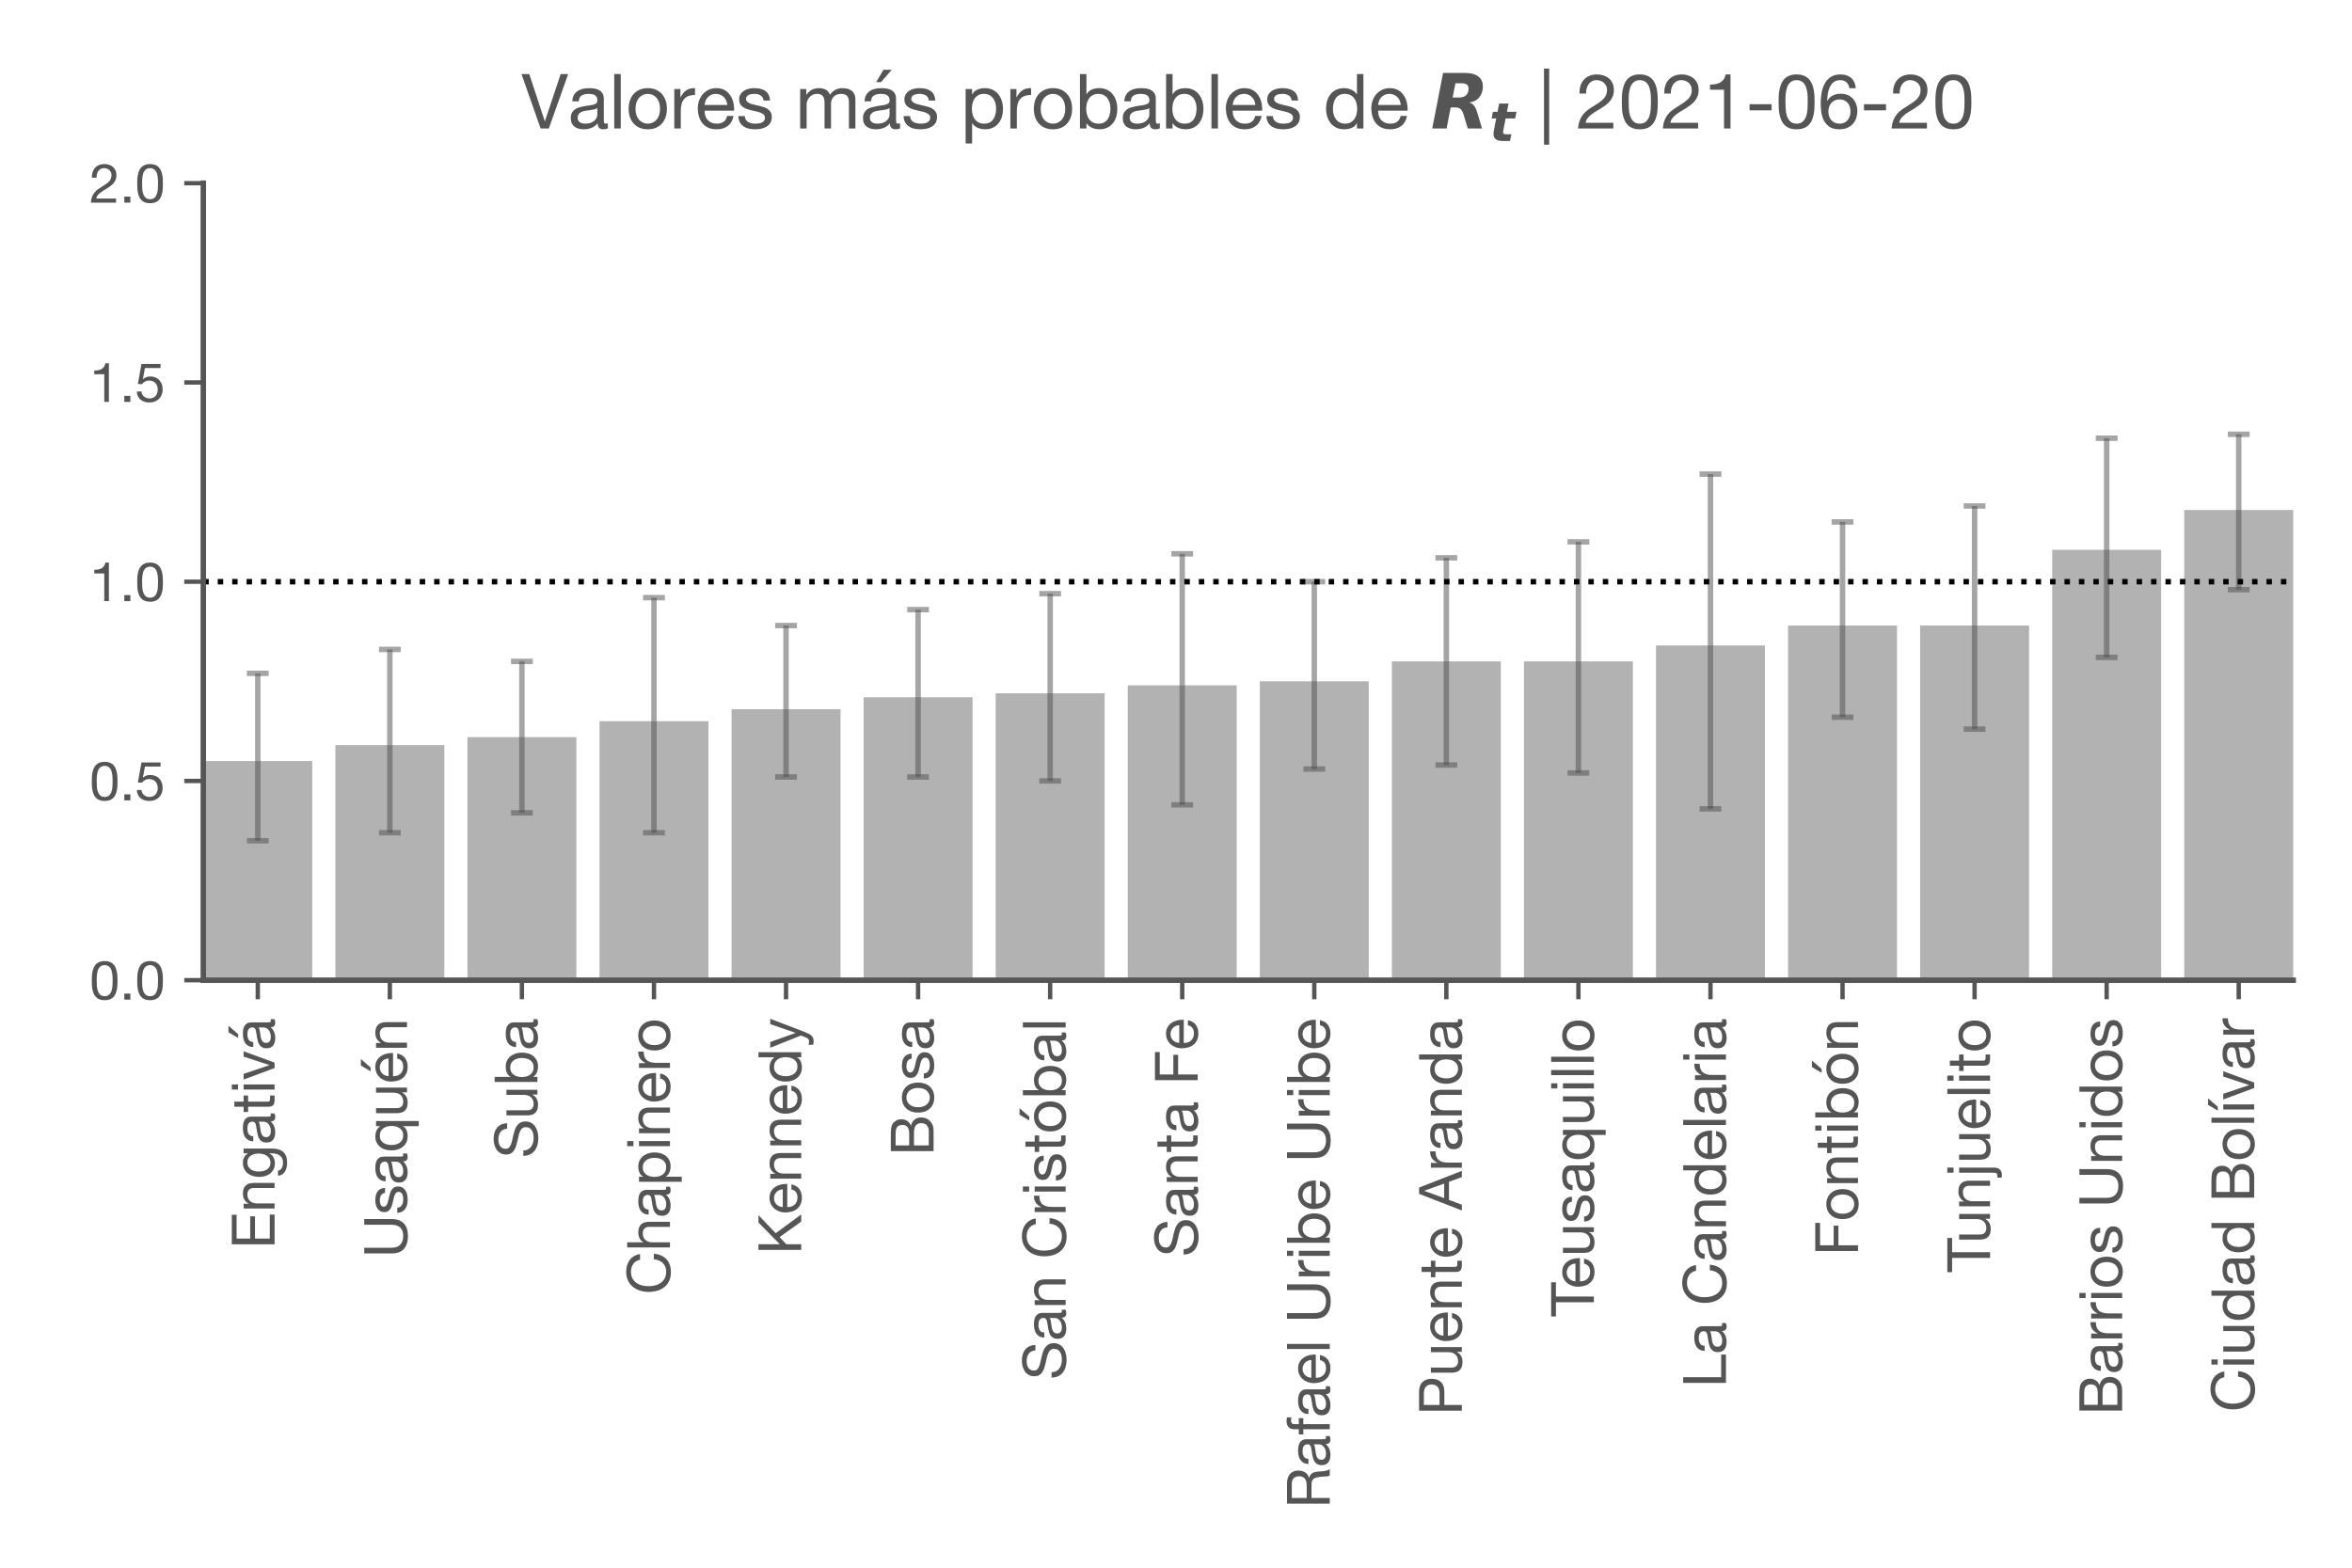 <?xml version="1.0" encoding="utf-8" standalone="no"?>
<!DOCTYPE svg PUBLIC "-//W3C//DTD SVG 1.1//EN"
  "http://www.w3.org/Graphics/SVG/1.1/DTD/svg11.dtd">
<!-- Created with matplotlib (https://matplotlib.org/) -->
<svg height="288pt" version="1.1" viewBox="0 0 432 288" width="432pt" xmlns="http://www.w3.org/2000/svg" xmlns:xlink="http://www.w3.org/1999/xlink">
 <defs>
  <style type="text/css">*{stroke-linecap:butt;stroke-linejoin:round;}</style>
 </defs>
 <g id="figure_1">
  <g id="patch_1">
   <path d="M 0 288 
L 432 288 
L 432 0 
L 0 0 
z
" style="fill:#ffffff;"/>
  </g>
  <g id="axes_1">
   <g id="patch_2">
    <path d="M 37.343 180.071 
L 421.2 180.071 
L 421.2 33.657 
L 37.343 33.657 
z
" style="fill:#ffffff;"/>
   </g>
   <g id="patch_3">
    <path clip-path="url(#p59f0f8cda1)" d="M 37.343 180.071 
L 57.354 180.071 
L 57.354 139.808 
L 37.343 139.808 
z
" style="fill:#b2b2b2;"/>
   </g>
   <g id="patch_4">
    <path clip-path="url(#p59f0f8cda1)" d="M 61.599 180.071 
L 81.611 180.071 
L 81.611 136.879 
L 61.599 136.879 
z
" style="fill:#b2b2b2;"/>
   </g>
   <g id="patch_5">
    <path clip-path="url(#p59f0f8cda1)" d="M 85.856 180.071 
L 105.867 180.071 
L 105.867 135.415 
L 85.856 135.415 
z
" style="fill:#b2b2b2;"/>
   </g>
   <g id="patch_6">
    <path clip-path="url(#p59f0f8cda1)" d="M 110.112 180.071 
L 130.123 180.071 
L 130.123 132.487 
L 110.112 132.487 
z
" style="fill:#b2b2b2;"/>
   </g>
   <g id="patch_7">
    <path clip-path="url(#p59f0f8cda1)" d="M 134.368 180.071 
L 154.38 180.071 
L 154.38 130.291 
L 134.368 130.291 
z
" style="fill:#b2b2b2;"/>
   </g>
   <g id="patch_8">
    <path clip-path="url(#p59f0f8cda1)" d="M 158.625 180.071 
L 178.636 180.071 
L 178.636 128.094 
L 158.625 128.094 
z
" style="fill:#b2b2b2;"/>
   </g>
   <g id="patch_9">
    <path clip-path="url(#p59f0f8cda1)" d="M 182.881 180.071 
L 202.893 180.071 
L 202.893 127.362 
L 182.881 127.362 
z
" style="fill:#b2b2b2;"/>
   </g>
   <g id="patch_10">
    <path clip-path="url(#p59f0f8cda1)" d="M 207.137 180.071 
L 227.149 180.071 
L 227.149 125.898 
L 207.137 125.898 
z
" style="fill:#b2b2b2;"/>
   </g>
   <g id="patch_11">
    <path clip-path="url(#p59f0f8cda1)" d="M 231.394 180.071 
L 251.405 180.071 
L 251.405 125.166 
L 231.394 125.166 
z
" style="fill:#b2b2b2;"/>
   </g>
   <g id="patch_12">
    <path clip-path="url(#p59f0f8cda1)" d="M 255.65 180.071 
L 275.662 180.071 
L 275.662 121.506 
L 255.65 121.506 
z
" style="fill:#b2b2b2;"/>
   </g>
   <g id="patch_13">
    <path clip-path="url(#p59f0f8cda1)" d="M 279.907 180.071 
L 299.918 180.071 
L 299.918 121.506 
L 279.907 121.506 
z
" style="fill:#b2b2b2;"/>
   </g>
   <g id="patch_14">
    <path clip-path="url(#p59f0f8cda1)" d="M 304.163 180.071 
L 324.174 180.071 
L 324.174 118.577 
L 304.163 118.577 
z
" style="fill:#b2b2b2;"/>
   </g>
   <g id="patch_15">
    <path clip-path="url(#p59f0f8cda1)" d="M 328.419 180.071 
L 348.431 180.071 
L 348.431 114.917 
L 328.419 114.917 
z
" style="fill:#b2b2b2;"/>
   </g>
   <g id="patch_16">
    <path clip-path="url(#p59f0f8cda1)" d="M 352.676 180.071 
L 372.687 180.071 
L 372.687 114.917 
L 352.676 114.917 
z
" style="fill:#b2b2b2;"/>
   </g>
   <g id="patch_17">
    <path clip-path="url(#p59f0f8cda1)" d="M 376.932 180.071 
L 396.944 180.071 
L 396.944 101.008 
L 376.932 101.008 
z
" style="fill:#b2b2b2;"/>
   </g>
   <g id="patch_18">
    <path clip-path="url(#p59f0f8cda1)" d="M 401.188 180.071 
L 421.2 180.071 
L 421.2 93.687 
L 401.188 93.687 
z
" style="fill:#b2b2b2;"/>
   </g>
   <g id="matplotlib.axis_1">
    <g id="xtick_1">
     <g id="line2d_1">
      <defs>
       <path d="M 0 0 
L 0 3.5 
" id="mea44b93150" style="stroke:#555555;stroke-width:0.8;"/>
      </defs>
      <g>
       <use style="fill:#555555;stroke:#555555;stroke-width:0.8;" x="47.349" xlink:href="#mea44b93150" y="180.071"/>
      </g>
     </g>
     <g id="text_1">
      <!-- Engativá -->
      <g style="fill:#555555;" transform="translate(50.434 229.444)rotate(-90)scale(0.11 -0.11)">
       <defs>
        <path d="M 7.797 71.406 
L 7.797 0 
L 57.406 0 
L 57.406 8 
L 17.297 8 
L 17.297 32.703 
L 54.406 32.703 
L 54.406 40.703 
L 17.297 40.703 
L 17.297 63.406 
L 57.094 63.406 
L 57.094 71.406 
z
" id="HelveticaNeue-69"/>
        <path d="M 6.406 51.703 
L 6.406 0 
L 14.906 0 
L 14.906 29.203 
Q 14.906 32.703 15.844 35.641 
Q 16.797 38.594 18.688 40.797 
Q 20.594 43 23.438 44.203 
Q 26.297 45.406 30.203 45.406 
Q 35.094 45.406 37.891 42.594 
Q 40.703 39.797 40.703 35 
L 40.703 0 
L 49.203 0 
L 49.203 34 
Q 49.203 38.203 48.344 41.641 
Q 47.5 45.094 45.391 47.594 
Q 43.297 50.094 39.891 51.5 
Q 36.5 52.906 31.406 52.906 
Q 19.906 52.906 14.594 43.5 
L 14.406 43.5 
L 14.406 51.703 
z
" id="HelveticaNeue-110"/>
        <path d="M 51 4.406 
L 51 51.703 
L 43 51.703 
L 43 44.297 
L 42.906 44.297 
Q 40.594 48.594 36.5 50.75 
Q 32.406 52.906 27.5 52.906 
Q 20.797 52.906 16.188 50.344 
Q 11.594 47.797 8.797 43.844 
Q 6 39.906 4.797 35.047 
Q 3.594 30.203 3.594 25.594 
Q 3.594 20.297 5.047 15.547 
Q 6.5 10.797 9.391 7.25 
Q 12.297 3.703 16.594 1.594 
Q 20.906 -0.5 26.703 -0.5 
Q 31.703 -0.5 36.141 1.75 
Q 40.594 4 42.797 8.797 
L 43 8.797 
L 43 5.406 
Q 43 1.094 42.141 -2.5 
Q 41.297 -6.094 39.391 -8.641 
Q 37.5 -11.203 34.594 -12.641 
Q 31.703 -14.094 27.5 -14.094 
Q 25.406 -14.094 23.094 -13.641 
Q 20.797 -13.203 18.844 -12.203 
Q 16.906 -11.203 15.547 -9.594 
Q 14.203 -8 14.094 -5.703 
L 5.594 -5.703 
Q 5.797 -9.906 7.797 -12.797 
Q 9.797 -15.703 12.844 -17.5 
Q 15.906 -19.297 19.656 -20.094 
Q 23.406 -20.906 27 -20.906 
Q 39.406 -20.906 45.203 -14.594 
Q 51 -8.297 51 4.406 
z
M 27.203 6.906 
Q 23 6.906 20.203 8.656 
Q 17.406 10.406 15.703 13.25 
Q 14 16.094 13.297 19.594 
Q 12.594 23.094 12.594 26.594 
Q 12.594 30.297 13.438 33.688 
Q 14.297 37.094 16.141 39.688 
Q 18 42.297 20.891 43.844 
Q 23.797 45.406 27.906 45.406 
Q 31.906 45.406 34.703 43.797 
Q 37.5 42.203 39.25 39.547 
Q 41 36.906 41.797 33.594 
Q 42.594 30.297 42.594 26.906 
Q 42.594 23.297 41.75 19.688 
Q 40.906 16.094 39.094 13.25 
Q 37.297 10.406 34.344 8.656 
Q 31.406 6.906 27.203 6.906 
z
" id="HelveticaNeue-103"/>
        <path d="M 52.203 0.203 
Q 50 -1.094 46.094 -1.094 
Q 42.797 -1.094 40.844 0.75 
Q 38.906 2.594 38.906 6.797 
Q 35.406 2.594 30.75 0.75 
Q 26.094 -1.094 20.703 -1.094 
Q 17.203 -1.094 14.047 -0.297 
Q 10.906 0.5 8.594 2.203 
Q 6.297 3.906 4.938 6.656 
Q 3.594 9.406 3.594 13.297 
Q 3.594 17.703 5.094 20.5 
Q 6.594 23.297 9.047 25.047 
Q 11.5 26.797 14.641 27.688 
Q 17.797 28.594 21.094 29.203 
Q 24.594 29.906 27.75 30.25 
Q 30.906 30.594 33.297 31.25 
Q 35.703 31.906 37.094 33.156 
Q 38.5 34.406 38.5 36.797 
Q 38.5 39.594 37.453 41.297 
Q 36.406 43 34.75 43.891 
Q 33.094 44.797 31.047 45.094 
Q 29 45.406 27 45.406 
Q 21.594 45.406 18 43.344 
Q 14.406 41.297 14.094 35.594 
L 5.594 35.594 
Q 5.797 40.406 7.594 43.703 
Q 9.406 47 12.406 49.047 
Q 15.406 51.094 19.25 52 
Q 23.094 52.906 27.5 52.906 
Q 31 52.906 34.453 52.406 
Q 37.906 51.906 40.703 50.344 
Q 43.5 48.797 45.203 46 
Q 46.906 43.203 46.906 38.703 
L 46.906 12.094 
Q 46.906 9.094 47.25 7.688 
Q 47.594 6.297 49.594 6.297 
Q 50.703 6.297 52.203 6.797 
z
M 38.406 26.703 
Q 36.797 25.5 34.188 24.953 
Q 31.594 24.406 28.75 24.047 
Q 25.906 23.703 23 23.25 
Q 20.094 22.797 17.797 21.797 
Q 15.5 20.797 14.047 18.938 
Q 12.594 17.094 12.594 13.906 
Q 12.594 11.797 13.438 10.344 
Q 14.297 8.906 15.641 8 
Q 17 7.094 18.797 6.688 
Q 20.594 6.297 22.594 6.297 
Q 26.797 6.297 29.797 7.438 
Q 32.797 8.594 34.688 10.344 
Q 36.594 12.094 37.5 14.141 
Q 38.406 16.203 38.406 18 
z
" id="HelveticaNeue-97"/>
        <path d="M 18.203 51.703 
L 18.203 67.203 
L 9.703 67.203 
L 9.703 51.703 
L 0.906 51.703 
L 0.906 44.203 
L 9.703 44.203 
L 9.703 11.297 
Q 9.703 7.703 10.391 5.5 
Q 11.094 3.297 12.547 2.094 
Q 14 0.906 16.344 0.453 
Q 18.703 0 22 0 
L 28.5 0 
L 28.5 7.5 
L 24.594 7.5 
Q 22.594 7.5 21.344 7.641 
Q 20.094 7.797 19.391 8.297 
Q 18.703 8.797 18.453 9.688 
Q 18.203 10.594 18.203 12.094 
L 18.203 44.203 
L 28.5 44.203 
L 28.5 51.703 
z
" id="HelveticaNeue-116"/>
        <path d="M 15.406 61 
L 15.406 71.406 
L 6.906 71.406 
L 6.906 61 
z
M 6.906 51.703 
L 6.906 0 
L 15.406 0 
L 15.406 51.703 
z
" id="HelveticaNeue-105"/>
        <path d="M 29.703 0 
L 48.594 51.703 
L 39.703 51.703 
L 25.594 8.594 
L 25.406 8.594 
L 10.906 51.703 
L 1.406 51.703 
L 20.594 0 
z
" id="HelveticaNeue-118"/>
        <path d="M 52.203 0.203 
Q 50 -1.094 46.094 -1.094 
Q 42.797 -1.094 40.844 0.75 
Q 38.906 2.594 38.906 6.797 
Q 35.406 2.594 30.75 0.75 
Q 26.094 -1.094 20.703 -1.094 
Q 17.203 -1.094 14.047 -0.297 
Q 10.906 0.5 8.594 2.203 
Q 6.297 3.906 4.938 6.656 
Q 3.594 9.406 3.594 13.297 
Q 3.594 17.703 5.094 20.5 
Q 6.594 23.297 9.047 25.047 
Q 11.5 26.797 14.641 27.688 
Q 17.797 28.594 21.094 29.203 
Q 24.594 29.906 27.75 30.25 
Q 30.906 30.594 33.297 31.25 
Q 35.703 31.906 37.094 33.156 
Q 38.5 34.406 38.5 36.797 
Q 38.5 39.594 37.453 41.297 
Q 36.406 43 34.75 43.891 
Q 33.094 44.797 31.047 45.094 
Q 29 45.406 27 45.406 
Q 21.594 45.406 18 43.344 
Q 14.406 41.297 14.094 35.594 
L 5.594 35.594 
Q 5.797 40.406 7.594 43.703 
Q 9.406 47 12.406 49.047 
Q 15.406 51.094 19.25 52 
Q 23.094 52.906 27.5 52.906 
Q 31 52.906 34.453 52.406 
Q 37.906 51.906 40.703 50.344 
Q 43.5 48.797 45.203 46 
Q 46.906 43.203 46.906 38.703 
L 46.906 12.094 
Q 46.906 9.094 47.25 7.688 
Q 47.594 6.297 49.594 6.297 
Q 50.703 6.297 52.203 6.797 
z
M 38.406 26.703 
Q 36.797 25.5 34.188 24.953 
Q 31.594 24.406 28.75 24.047 
Q 25.906 23.703 23 23.25 
Q 20.094 22.797 17.797 21.797 
Q 15.5 20.797 14.047 18.938 
Q 12.594 17.094 12.594 13.906 
Q 12.594 11.797 13.438 10.344 
Q 14.297 8.906 15.641 8 
Q 17 7.094 18.797 6.688 
Q 20.594 6.297 22.594 6.297 
Q 26.797 6.297 29.797 7.438 
Q 32.797 8.594 34.688 10.344 
Q 36.594 12.094 37.5 14.141 
Q 38.406 16.203 38.406 18 
z
M 41.297 77 
L 27.203 60.797 
L 20.797 60.797 
L 30.406 77 
z
" id="HelveticaNeue-225"/>
       </defs>
       <use xlink:href="#HelveticaNeue-69"/>
       <use x="61.1" xlink:href="#HelveticaNeue-110"/>
       <use x="116.7" xlink:href="#HelveticaNeue-103"/>
       <use x="174.1" xlink:href="#HelveticaNeue-97"/>
       <use x="227.8" xlink:href="#HelveticaNeue-116"/>
       <use x="259.3" xlink:href="#HelveticaNeue-105"/>
       <use x="281.5" xlink:href="#HelveticaNeue-118"/>
       <use x="331.5" xlink:href="#HelveticaNeue-225"/>
      </g>
     </g>
    </g>
    <g id="xtick_2">
     <g id="line2d_2">
      <g>
       <use style="fill:#555555;stroke:#555555;stroke-width:0.8;" x="71.605" xlink:href="#mea44b93150" y="180.071"/>
      </g>
     </g>
     <g id="text_2">
      <!-- Usaquén -->
      <g style="fill:#555555;" transform="translate(74.756 231.082)rotate(-90)scale(0.11 -0.11)">
       <defs>
        <path d="M 64.797 25.797 
L 64.797 71.406 
L 55.297 71.406 
L 55.297 25.797 
Q 55.297 16.203 50.547 11.25 
Q 45.797 6.297 36.703 6.297 
Q 27.094 6.297 22 11.25 
Q 16.906 16.203 16.906 25.797 
L 16.906 71.406 
L 7.406 71.406 
L 7.406 25.797 
Q 7.406 11.5 15.156 4.953 
Q 22.906 -1.594 36.703 -1.594 
Q 50.203 -1.594 57.5 5.25 
Q 64.797 12.094 64.797 25.797 
z
" id="HelveticaNeue-85"/>
        <path d="M 11.594 16.297 
L 3.094 16.297 
Q 3.297 11.5 5.094 8.141 
Q 6.906 4.797 9.906 2.75 
Q 12.906 0.703 16.797 -0.188 
Q 20.703 -1.094 25 -1.094 
Q 28.906 -1.094 32.844 -0.344 
Q 36.797 0.406 39.938 2.297 
Q 43.094 4.203 45.047 7.297 
Q 47 10.406 47 15.094 
Q 47 18.797 45.547 21.297 
Q 44.094 23.797 41.75 25.438 
Q 39.406 27.094 36.344 28.094 
Q 33.297 29.094 30.094 29.797 
Q 27.094 30.5 24.094 31.141 
Q 21.094 31.797 18.688 32.75 
Q 16.297 33.703 14.75 35.141 
Q 13.203 36.594 13.203 38.797 
Q 13.203 40.797 14.203 42.047 
Q 15.203 43.297 16.797 44.047 
Q 18.406 44.797 20.344 45.094 
Q 22.297 45.406 24.203 45.406 
Q 26.297 45.406 28.344 44.953 
Q 30.406 44.5 32.094 43.5 
Q 33.797 42.5 34.891 40.844 
Q 36 39.203 36.203 36.703 
L 44.703 36.703 
Q 44.406 41.406 42.703 44.547 
Q 41 47.703 38.141 49.547 
Q 35.297 51.406 31.594 52.156 
Q 27.906 52.906 23.5 52.906 
Q 20.094 52.906 16.641 52.047 
Q 13.203 51.203 10.453 49.453 
Q 7.703 47.703 5.953 44.891 
Q 4.203 42.094 4.203 38.203 
Q 4.203 33.203 6.703 30.391 
Q 9.203 27.594 12.953 26.047 
Q 16.703 24.5 21.094 23.641 
Q 25.5 22.797 29.25 21.75 
Q 33 20.703 35.5 19 
Q 38 17.297 38 14 
Q 38 11.594 36.797 10.047 
Q 35.594 8.5 33.75 7.703 
Q 31.906 6.906 29.703 6.594 
Q 27.5 6.297 25.5 6.297 
Q 22.906 6.297 20.453 6.797 
Q 18 7.297 16.047 8.438 
Q 14.094 9.594 12.891 11.547 
Q 11.703 13.5 11.594 16.297 
z
" id="HelveticaNeue-115"/>
        <path d="M 12.594 25.406 
Q 12.594 29.203 13.391 32.797 
Q 14.203 36.406 16 39.203 
Q 17.797 42 20.797 43.703 
Q 23.797 45.406 28.094 45.406 
Q 32.5 45.406 35.594 43.75 
Q 38.703 42.094 40.641 39.391 
Q 42.594 36.703 43.5 33.141 
Q 44.406 29.594 44.406 25.797 
Q 44.406 22.203 43.547 18.703 
Q 42.703 15.203 40.797 12.453 
Q 38.906 9.703 35.906 8 
Q 32.906 6.297 28.594 6.297 
Q 24.5 6.297 21.453 7.891 
Q 18.406 9.5 16.453 12.203 
Q 14.5 14.906 13.547 18.344 
Q 12.594 21.797 12.594 25.406 
z
M 52.594 -19.703 
L 52.594 51.703 
L 44.094 51.703 
L 44.094 44.797 
L 43.906 44.797 
Q 42.5 47.094 40.453 48.641 
Q 38.406 50.203 36.094 51.141 
Q 33.797 52.094 31.5 52.5 
Q 29.203 52.906 27.203 52.906 
Q 21.297 52.906 16.844 50.75 
Q 12.406 48.594 9.453 44.938 
Q 6.5 41.297 5.047 36.391 
Q 3.594 31.5 3.594 26 
Q 3.594 20.5 5.094 15.594 
Q 6.594 10.703 9.547 7 
Q 12.5 3.297 16.953 1.094 
Q 21.406 -1.094 27.406 -1.094 
Q 32.797 -1.094 37.297 0.797 
Q 41.797 2.703 43.906 7 
L 44.094 7 
L 44.094 -19.703 
z
" id="HelveticaNeue-113"/>
        <path d="M 49.203 0 
L 49.203 51.703 
L 40.703 51.703 
L 40.703 22.5 
Q 40.703 19 39.75 16.047 
Q 38.797 13.094 36.891 10.891 
Q 35 8.703 32.141 7.5 
Q 29.297 6.297 25.406 6.297 
Q 20.5 6.297 17.703 9.094 
Q 14.906 11.906 14.906 16.703 
L 14.906 51.703 
L 6.406 51.703 
L 6.406 17.703 
Q 6.406 13.5 7.25 10.047 
Q 8.094 6.594 10.188 4.094 
Q 12.297 1.594 15.688 0.25 
Q 19.094 -1.094 24.203 -1.094 
Q 29.906 -1.094 34.094 1.156 
Q 38.297 3.406 41 8.203 
L 41.203 8.203 
L 41.203 0 
z
" id="HelveticaNeue-117"/>
        <path d="M 42.297 30.797 
L 12.594 30.797 
Q 12.797 33.797 13.891 36.438 
Q 15 39.094 16.891 41.094 
Q 18.797 43.094 21.438 44.25 
Q 24.094 45.406 27.406 45.406 
Q 30.594 45.406 33.25 44.25 
Q 35.906 43.094 37.844 41.141 
Q 39.797 39.203 40.938 36.5 
Q 42.094 33.797 42.297 30.797 
z
M 50.5 16.406 
L 42.094 16.406 
Q 41 11.297 37.547 8.797 
Q 34.094 6.297 28.703 6.297 
Q 24.5 6.297 21.391 7.688 
Q 18.297 9.094 16.297 11.438 
Q 14.297 13.797 13.391 16.844 
Q 12.5 19.906 12.594 23.297 
L 51.297 23.297 
Q 51.5 28 50.453 33.203 
Q 49.406 38.406 46.656 42.797 
Q 43.906 47.203 39.344 50.047 
Q 34.797 52.906 27.906 52.906 
Q 22.594 52.906 18.141 50.906 
Q 13.703 48.906 10.453 45.297 
Q 7.203 41.703 5.391 36.797 
Q 3.594 31.906 3.594 26 
Q 3.797 20.094 5.344 15.094 
Q 6.906 10.094 10 6.5 
Q 13.094 2.906 17.641 0.906 
Q 22.203 -1.094 28.406 -1.094 
Q 37.203 -1.094 43 3.297 
Q 48.797 7.703 50.5 16.406 
z
M 41.297 77 
L 27.203 60.797 
L 20.797 60.797 
L 30.406 77 
z
" id="HelveticaNeue-233"/>
       </defs>
       <use xlink:href="#HelveticaNeue-85"/>
       <use x="72.2" xlink:href="#HelveticaNeue-115"/>
       <use x="122.2" xlink:href="#HelveticaNeue-97"/>
       <use x="175.9" xlink:href="#HelveticaNeue-113"/>
       <use x="235.2" xlink:href="#HelveticaNeue-117"/>
       <use x="290.8" xlink:href="#HelveticaNeue-233"/>
       <use x="344.5" xlink:href="#HelveticaNeue-110"/>
      </g>
     </g>
    </g>
    <g id="xtick_3">
     <g id="line2d_3">
      <g>
       <use style="fill:#555555;stroke:#555555;stroke-width:0.8;" x="95.861" xlink:href="#mea44b93150" y="180.071"/>
      </g>
     </g>
     <g id="text_3">
      <!-- Suba -->
      <g style="fill:#555555;" transform="translate(98.705 212.744)rotate(-90)scale(0.11 -0.11)">
       <defs>
        <path d="M 49.094 50.5 
L 58.094 50.5 
Q 57.906 56.406 55.844 60.656 
Q 53.797 64.906 50.25 67.703 
Q 46.703 70.5 42 71.797 
Q 37.297 73.094 31.797 73.094 
Q 26.906 73.094 22.25 71.844 
Q 17.594 70.594 13.938 68.047 
Q 10.297 65.5 8.094 61.547 
Q 5.906 57.594 5.906 52.203 
Q 5.906 47.297 7.844 44.047 
Q 9.797 40.797 13.047 38.75 
Q 16.297 36.703 20.391 35.453 
Q 24.5 34.203 28.75 33.25 
Q 33 32.297 37.094 31.391 
Q 41.203 30.5 44.453 29.047 
Q 47.703 27.594 49.641 25.297 
Q 51.594 23 51.594 19.297 
Q 51.594 15.406 50 12.906 
Q 48.406 10.406 45.797 8.953 
Q 43.203 7.5 39.953 6.891 
Q 36.703 6.297 33.5 6.297 
Q 29.5 6.297 25.703 7.297 
Q 21.906 8.297 19.047 10.391 
Q 16.203 12.5 14.453 15.75 
Q 12.703 19 12.703 23.5 
L 3.703 23.5 
Q 3.703 17 6.047 12.25 
Q 8.406 7.5 12.453 4.453 
Q 16.5 1.406 21.844 -0.094 
Q 27.203 -1.594 33.203 -1.594 
Q 38.094 -1.594 43.047 -0.438 
Q 48 0.703 52 3.25 
Q 56 5.797 58.547 9.844 
Q 61.094 13.906 61.094 19.594 
Q 61.094 24.906 59.141 28.406 
Q 57.203 31.906 53.953 34.203 
Q 50.703 36.5 46.594 37.844 
Q 42.5 39.203 38.25 40.203 
Q 34 41.203 29.891 42.047 
Q 25.797 42.906 22.547 44.203 
Q 19.297 45.5 17.344 47.547 
Q 15.406 49.594 15.406 52.906 
Q 15.406 56.406 16.75 58.75 
Q 18.094 61.094 20.344 62.5 
Q 22.594 63.906 25.5 64.5 
Q 28.406 65.094 31.406 65.094 
Q 38.797 65.094 43.547 61.641 
Q 48.297 58.203 49.094 50.5 
z
" id="HelveticaNeue-83"/>
        <path d="M 6.703 71.406 
L 6.703 0 
L 15.203 0 
L 15.203 6.906 
L 15.406 6.906 
Q 16.797 4.594 18.844 3.047 
Q 20.906 1.5 23.203 0.594 
Q 25.5 -0.297 27.844 -0.688 
Q 30.203 -1.094 32.094 -1.094 
Q 38 -1.094 42.453 1 
Q 46.906 3.094 49.844 6.75 
Q 52.797 10.406 54.25 15.297 
Q 55.703 20.203 55.703 25.703 
Q 55.703 31.203 54.203 36.094 
Q 52.703 41 49.75 44.75 
Q 46.797 48.5 42.344 50.703 
Q 37.906 52.906 31.906 52.906 
Q 26.5 52.906 22 50.953 
Q 17.5 49 15.406 44.703 
L 15.203 44.703 
L 15.203 71.406 
z
M 46.703 26.297 
Q 46.703 22.5 45.891 18.891 
Q 45.094 15.297 43.297 12.5 
Q 41.5 9.703 38.547 8 
Q 35.594 6.297 31.203 6.297 
Q 26.797 6.297 23.688 7.938 
Q 20.594 9.594 18.641 12.297 
Q 16.703 15 15.797 18.547 
Q 14.906 22.094 14.906 25.906 
Q 14.906 29.5 15.75 33 
Q 16.594 36.5 18.5 39.25 
Q 20.406 42 23.406 43.703 
Q 26.406 45.406 30.703 45.406 
Q 34.797 45.406 37.844 43.797 
Q 40.906 42.203 42.844 39.5 
Q 44.797 36.797 45.75 33.344 
Q 46.703 29.906 46.703 26.297 
z
" id="HelveticaNeue-98"/>
       </defs>
       <use xlink:href="#HelveticaNeue-83"/>
       <use x="64.8" xlink:href="#HelveticaNeue-117"/>
       <use x="120.4" xlink:href="#HelveticaNeue-98"/>
       <use x="179.7" xlink:href="#HelveticaNeue-97"/>
      </g>
     </g>
    </g>
    <g id="xtick_4">
     <g id="line2d_4">
      <g>
       <use style="fill:#555555;stroke:#555555;stroke-width:0.8;" x="120.118" xlink:href="#mea44b93150" y="180.071"/>
      </g>
     </g>
     <g id="text_4">
      <!-- Chapinero -->
      <g style="fill:#555555;" transform="translate(123.054 237.809)rotate(-90)scale(0.11 -0.11)">
       <defs>
        <path d="M 58 49.906 
L 67.5 49.906 
Q 66.703 55.594 64.094 59.938 
Q 61.5 64.297 57.594 67.188 
Q 53.703 70.094 48.703 71.594 
Q 43.703 73.094 38.094 73.094 
Q 29.906 73.094 23.547 70.141 
Q 17.203 67.203 12.953 62.094 
Q 8.703 57 6.5 50.141 
Q 4.297 43.297 4.297 35.5 
Q 4.297 27.703 6.344 20.891 
Q 8.406 14.094 12.5 9.094 
Q 16.594 4.094 22.797 1.25 
Q 29 -1.594 37.297 -1.594 
Q 51 -1.594 58.891 5.906 
Q 66.797 13.406 68.203 26.906 
L 58.703 26.906 
Q 58.406 22.5 56.906 18.703 
Q 55.406 14.906 52.75 12.156 
Q 50.094 9.406 46.438 7.844 
Q 42.797 6.297 38.094 6.297 
Q 31.703 6.297 27.094 8.688 
Q 22.5 11.094 19.547 15.141 
Q 16.594 19.203 15.188 24.641 
Q 13.797 30.094 13.797 36.203 
Q 13.797 41.797 15.188 47 
Q 16.594 52.203 19.547 56.25 
Q 22.5 60.297 27.047 62.688 
Q 31.594 65.094 38 65.094 
Q 45.5 65.094 50.953 61.297 
Q 56.406 57.5 58 49.906 
z
" id="HelveticaNeue-67"/>
        <path d="M 6.406 71.406 
L 6.406 0 
L 14.906 0 
L 14.906 29.203 
Q 14.906 32.703 15.844 35.641 
Q 16.797 38.594 18.688 40.797 
Q 20.594 43 23.438 44.203 
Q 26.297 45.406 30.203 45.406 
Q 35.094 45.406 37.891 42.594 
Q 40.703 39.797 40.703 35 
L 40.703 0 
L 49.203 0 
L 49.203 34 
Q 49.203 38.203 48.344 41.641 
Q 47.5 45.094 45.391 47.594 
Q 43.297 50.094 39.891 51.5 
Q 36.5 52.906 31.406 52.906 
Q 29.094 52.906 26.641 52.406 
Q 24.203 51.906 21.953 50.844 
Q 19.703 49.797 17.891 48.141 
Q 16.094 46.5 15.094 44.094 
L 14.906 44.094 
L 14.906 71.406 
z
" id="HelveticaNeue-104"/>
        <path d="M 6.703 51.703 
L 6.703 -19.703 
L 15.203 -19.703 
L 15.203 6.906 
L 15.406 6.906 
Q 16.797 4.594 18.844 3.047 
Q 20.906 1.5 23.203 0.594 
Q 25.5 -0.297 27.844 -0.688 
Q 30.203 -1.094 32.094 -1.094 
Q 38 -1.094 42.453 1 
Q 46.906 3.094 49.844 6.75 
Q 52.797 10.406 54.25 15.297 
Q 55.703 20.203 55.703 25.703 
Q 55.703 31.203 54.203 36.094 
Q 52.703 41 49.75 44.75 
Q 46.797 48.5 42.344 50.703 
Q 37.906 52.906 31.906 52.906 
Q 26.5 52.906 22 50.953 
Q 17.5 49 15.406 44.703 
L 15.203 44.703 
L 15.203 51.703 
z
M 46.703 26.297 
Q 46.703 22.5 45.891 18.891 
Q 45.094 15.297 43.297 12.5 
Q 41.5 9.703 38.547 8 
Q 35.594 6.297 31.203 6.297 
Q 26.797 6.297 23.688 7.938 
Q 20.594 9.594 18.641 12.297 
Q 16.703 15 15.797 18.547 
Q 14.906 22.094 14.906 25.906 
Q 14.906 29.5 15.75 33 
Q 16.594 36.5 18.5 39.25 
Q 20.406 42 23.406 43.703 
Q 26.406 45.406 30.703 45.406 
Q 34.797 45.406 37.844 43.797 
Q 40.906 42.203 42.844 39.5 
Q 44.797 36.797 45.75 33.344 
Q 46.703 29.906 46.703 26.297 
z
" id="HelveticaNeue-112"/>
        <path d="M 42.297 30.797 
L 12.594 30.797 
Q 12.797 33.797 13.891 36.438 
Q 15 39.094 16.891 41.094 
Q 18.797 43.094 21.438 44.25 
Q 24.094 45.406 27.406 45.406 
Q 30.594 45.406 33.25 44.25 
Q 35.906 43.094 37.844 41.141 
Q 39.797 39.203 40.938 36.5 
Q 42.094 33.797 42.297 30.797 
z
M 50.5 16.406 
L 42.094 16.406 
Q 41 11.297 37.547 8.797 
Q 34.094 6.297 28.703 6.297 
Q 24.5 6.297 21.391 7.688 
Q 18.297 9.094 16.297 11.438 
Q 14.297 13.797 13.391 16.844 
Q 12.5 19.906 12.594 23.297 
L 51.297 23.297 
Q 51.5 28 50.453 33.203 
Q 49.406 38.406 46.656 42.797 
Q 43.906 47.203 39.344 50.047 
Q 34.797 52.906 27.906 52.906 
Q 22.594 52.906 18.141 50.906 
Q 13.703 48.906 10.453 45.297 
Q 7.203 41.703 5.391 36.797 
Q 3.594 31.906 3.594 26 
Q 3.797 20.094 5.344 15.094 
Q 6.906 10.094 10 6.5 
Q 13.094 2.906 17.641 0.906 
Q 22.203 -1.094 28.406 -1.094 
Q 37.203 -1.094 43 3.297 
Q 48.797 7.703 50.5 16.406 
z
" id="HelveticaNeue-101"/>
        <path d="M 6.094 51.703 
L 6.094 0 
L 14.594 0 
L 14.594 23 
Q 14.594 28 15.594 31.844 
Q 16.594 35.703 18.797 38.391 
Q 21 41.094 24.594 42.5 
Q 28.203 43.906 33.297 43.906 
L 33.297 52.906 
Q 26.406 53.094 21.906 50.094 
Q 17.406 47.094 14.297 40.797 
L 14.094 40.797 
L 14.094 51.703 
z
" id="HelveticaNeue-114"/>
        <path d="M 12.594 25.797 
Q 12.594 30.5 13.844 34.141 
Q 15.094 37.797 17.297 40.297 
Q 19.5 42.797 22.453 44.094 
Q 25.406 45.406 28.703 45.406 
Q 32 45.406 34.953 44.094 
Q 37.906 42.797 40.094 40.297 
Q 42.297 37.797 43.547 34.141 
Q 44.797 30.5 44.797 25.797 
Q 44.797 21.094 43.547 17.438 
Q 42.297 13.797 40.094 11.344 
Q 37.906 8.906 34.953 7.594 
Q 32 6.297 28.703 6.297 
Q 25.406 6.297 22.453 7.594 
Q 19.5 8.906 17.297 11.344 
Q 15.094 13.797 13.844 17.438 
Q 12.594 21.094 12.594 25.797 
z
M 3.594 25.797 
Q 3.594 20.094 5.188 15.188 
Q 6.797 10.297 10 6.641 
Q 13.203 3 17.891 0.953 
Q 22.594 -1.094 28.703 -1.094 
Q 34.906 -1.094 39.547 0.953 
Q 44.203 3 47.391 6.641 
Q 50.594 10.297 52.188 15.188 
Q 53.797 20.094 53.797 25.797 
Q 53.797 31.5 52.188 36.453 
Q 50.594 41.406 47.391 45.047 
Q 44.203 48.703 39.547 50.797 
Q 34.906 52.906 28.703 52.906 
Q 22.594 52.906 17.891 50.797 
Q 13.203 48.703 10 45.047 
Q 6.797 41.406 5.188 36.453 
Q 3.594 31.5 3.594 25.797 
z
" id="HelveticaNeue-111"/>
       </defs>
       <use xlink:href="#HelveticaNeue-67"/>
       <use x="72.2" xlink:href="#HelveticaNeue-104"/>
       <use x="127.8" xlink:href="#HelveticaNeue-97"/>
       <use x="181.5" xlink:href="#HelveticaNeue-112"/>
       <use x="240.8" xlink:href="#HelveticaNeue-105"/>
       <use x="263" xlink:href="#HelveticaNeue-110"/>
       <use x="318.6" xlink:href="#HelveticaNeue-101"/>
       <use x="372.3" xlink:href="#HelveticaNeue-114"/>
       <use x="403.85" xlink:href="#HelveticaNeue-111"/>
      </g>
     </g>
    </g>
    <g id="xtick_5">
     <g id="line2d_5">
      <g>
       <use style="fill:#555555;stroke:#555555;stroke-width:0.8;" x="144.374" xlink:href="#mea44b93150" y="180.071"/>
      </g>
     </g>
     <g id="text_5">
      <!-- Kennedy -->
      <g style="fill:#555555;" transform="translate(147.163 230.477)rotate(-90)scale(0.11 -0.11)">
       <defs>
        <path d="M 7.797 71.406 
L 7.797 0 
L 17.297 0 
L 17.297 25 
L 29.203 36.094 
L 55 0 
L 67 0 
L 35.703 42.594 
L 65.797 71.406 
L 53.5 71.406 
L 17.297 35.797 
L 17.297 71.406 
z
" id="HelveticaNeue-75"/>
        <path d="M 12.594 25.406 
Q 12.594 29.203 13.391 32.797 
Q 14.203 36.406 16 39.203 
Q 17.797 42 20.797 43.703 
Q 23.797 45.406 28.094 45.406 
Q 32.5 45.406 35.594 43.75 
Q 38.703 42.094 40.641 39.391 
Q 42.594 36.703 43.5 33.141 
Q 44.406 29.594 44.406 25.797 
Q 44.406 22.203 43.547 18.703 
Q 42.703 15.203 40.797 12.453 
Q 38.906 9.703 35.906 8 
Q 32.906 6.297 28.594 6.297 
Q 24.5 6.297 21.453 7.891 
Q 18.406 9.5 16.453 12.203 
Q 14.5 14.906 13.547 18.344 
Q 12.594 21.797 12.594 25.406 
z
M 52.594 0 
L 52.594 71.406 
L 44.094 71.406 
L 44.094 44.797 
L 43.906 44.797 
Q 42.5 47.094 40.453 48.641 
Q 38.406 50.203 36.094 51.141 
Q 33.797 52.094 31.5 52.5 
Q 29.203 52.906 27.203 52.906 
Q 21.297 52.906 16.844 50.75 
Q 12.406 48.594 9.453 44.938 
Q 6.5 41.297 5.047 36.391 
Q 3.594 31.5 3.594 26 
Q 3.594 20.5 5.094 15.594 
Q 6.594 10.703 9.547 7 
Q 12.5 3.297 16.953 1.094 
Q 21.406 -1.094 27.406 -1.094 
Q 32.797 -1.094 37.297 0.797 
Q 41.797 2.703 43.906 7 
L 44.094 7 
L 44.094 0 
z
" id="HelveticaNeue-100"/>
        <path d="M 26.703 -6.906 
Q 25.203 -10.703 23.75 -13.297 
Q 22.297 -15.906 20.547 -17.547 
Q 18.797 -19.203 16.641 -19.953 
Q 14.5 -20.703 11.703 -20.703 
Q 10.203 -20.703 8.703 -20.5 
Q 7.203 -20.297 5.797 -19.797 
L 5.797 -12 
Q 6.906 -12.5 8.344 -12.844 
Q 9.797 -13.203 10.797 -13.203 
Q 13.406 -13.203 15.156 -11.953 
Q 16.906 -10.703 17.797 -8.406 
L 21.297 0.297 
L 0.797 51.703 
L 10.406 51.703 
L 25.5 9.406 
L 25.703 9.406 
L 40.203 51.703 
L 49.203 51.703 
z
" id="HelveticaNeue-121"/>
       </defs>
       <use xlink:href="#HelveticaNeue-75"/>
       <use x="66.7" xlink:href="#HelveticaNeue-101"/>
       <use x="120.4" xlink:href="#HelveticaNeue-110"/>
       <use x="176" xlink:href="#HelveticaNeue-110"/>
       <use x="231.6" xlink:href="#HelveticaNeue-101"/>
       <use x="285.3" xlink:href="#HelveticaNeue-100"/>
       <use x="344.6" xlink:href="#HelveticaNeue-121"/>
      </g>
     </g>
    </g>
    <g id="xtick_6">
     <g id="line2d_6">
      <g>
       <use style="fill:#555555;stroke:#555555;stroke-width:0.8;" x="168.63" xlink:href="#mea44b93150" y="180.071"/>
      </g>
     </g>
     <g id="text_6">
      <!-- Bosa -->
      <g style="fill:#555555;" transform="translate(171.474 212.328)rotate(-90)scale(0.11 -0.11)">
       <defs>
        <path d="M 17.297 40.703 
L 17.297 63.406 
L 36.297 63.406 
Q 39.406 63.406 42.156 63.047 
Q 44.906 62.703 47 61.5 
Q 49.094 60.297 50.297 58.094 
Q 51.5 55.906 51.5 52.094 
Q 51.5 46.406 47.953 43.547 
Q 44.406 40.703 36.297 40.703 
z
M 7.797 71.406 
L 7.797 0 
L 42.297 0 
Q 47.594 0 51.641 1.75 
Q 55.703 3.5 58.453 6.344 
Q 61.203 9.203 62.594 12.891 
Q 64 16.594 64 20.5 
Q 64 27.094 60.5 31.688 
Q 57 36.297 50.406 37.703 
L 50.406 37.906 
Q 55.5 39.906 58.25 44.047 
Q 61 48.203 61 53.906 
Q 61 59.297 58.547 63 
Q 56.094 66.703 52.594 68.797 
Q 51 69.797 48.75 70.297 
Q 46.5 70.797 43.891 71.047 
Q 41.297 71.297 38.641 71.344 
Q 36 71.406 33.703 71.406 
z
M 17.297 8 
L 17.297 32.703 
L 39 32.703 
Q 42 32.703 44.797 32.141 
Q 47.594 31.594 49.75 30.25 
Q 51.906 28.906 53.203 26.594 
Q 54.5 24.297 54.5 20.797 
Q 54.5 14.797 50.953 11.391 
Q 47.406 8 41.094 8 
z
" id="HelveticaNeue-66"/>
       </defs>
       <use xlink:href="#HelveticaNeue-66"/>
       <use x="68.5" xlink:href="#HelveticaNeue-111"/>
       <use x="125.9" xlink:href="#HelveticaNeue-115"/>
       <use x="175.9" xlink:href="#HelveticaNeue-97"/>
      </g>
     </g>
    </g>
    <g id="xtick_7">
     <g id="line2d_7">
      <g>
       <use style="fill:#555555;stroke:#555555;stroke-width:0.8;" x="192.887" xlink:href="#mea44b93150" y="180.071"/>
      </g>
     </g>
     <g id="text_7">
      <!-- San Cristóbal -->
      <g style="fill:#555555;" transform="translate(195.731 253.479)rotate(-90)scale(0.11 -0.11)">
       <defs>
        <path id="HelveticaNeue-32"/>
        <path d="M 12.594 25.797 
Q 12.594 30.5 13.844 34.141 
Q 15.094 37.797 17.297 40.297 
Q 19.5 42.797 22.453 44.094 
Q 25.406 45.406 28.703 45.406 
Q 32 45.406 34.953 44.094 
Q 37.906 42.797 40.094 40.297 
Q 42.297 37.797 43.547 34.141 
Q 44.797 30.5 44.797 25.797 
Q 44.797 21.094 43.547 17.438 
Q 42.297 13.797 40.094 11.344 
Q 37.906 8.906 34.953 7.594 
Q 32 6.297 28.703 6.297 
Q 25.406 6.297 22.453 7.594 
Q 19.5 8.906 17.297 11.344 
Q 15.094 13.797 13.844 17.438 
Q 12.594 21.094 12.594 25.797 
z
M 3.594 25.797 
Q 3.594 20.094 5.188 15.188 
Q 6.797 10.297 10 6.641 
Q 13.203 3 17.891 0.953 
Q 22.594 -1.094 28.703 -1.094 
Q 34.906 -1.094 39.547 0.953 
Q 44.203 3 47.391 6.641 
Q 50.594 10.297 52.188 15.188 
Q 53.797 20.094 53.797 25.797 
Q 53.797 31.5 52.188 36.453 
Q 50.594 41.406 47.391 45.047 
Q 44.203 48.703 39.547 50.797 
Q 34.906 52.906 28.703 52.906 
Q 22.594 52.906 17.891 50.797 
Q 13.203 48.703 10 45.047 
Q 6.797 41.406 5.188 36.453 
Q 3.594 31.5 3.594 25.797 
z
M 42.5 77 
L 28.406 60.797 
L 22 60.797 
L 31.594 77 
z
" id="HelveticaNeue-243"/>
        <path d="M 6.906 71.406 
L 6.906 0 
L 15.406 0 
L 15.406 71.406 
z
" id="HelveticaNeue-108"/>
       </defs>
       <use xlink:href="#HelveticaNeue-83"/>
       <use x="64.8" xlink:href="#HelveticaNeue-97"/>
       <use x="118.5" xlink:href="#HelveticaNeue-110"/>
       <use x="174.1" xlink:href="#HelveticaNeue-32"/>
       <use x="201.9" xlink:href="#HelveticaNeue-67"/>
       <use x="274.1" xlink:href="#HelveticaNeue-114"/>
       <use x="307.4" xlink:href="#HelveticaNeue-105"/>
       <use x="329.6" xlink:href="#HelveticaNeue-115"/>
       <use x="379.6" xlink:href="#HelveticaNeue-116"/>
       <use x="411.1" xlink:href="#HelveticaNeue-243"/>
       <use x="468.5" xlink:href="#HelveticaNeue-98"/>
       <use x="527.8" xlink:href="#HelveticaNeue-97"/>
       <use x="581.5" xlink:href="#HelveticaNeue-108"/>
      </g>
     </g>
    </g>
    <g id="xtick_8">
     <g id="line2d_8">
      <g>
       <use style="fill:#555555;stroke:#555555;stroke-width:0.8;" x="217.143" xlink:href="#mea44b93150" y="180.071"/>
      </g>
     </g>
     <g id="text_8">
      <!-- Santa Fe -->
      <g style="fill:#555555;" transform="translate(219.987 230.874)rotate(-90)scale(0.11 -0.11)">
       <defs>
        <path d="M 7.797 71.406 
L 7.797 0 
L 17.297 0 
L 17.297 32.703 
L 50.094 32.703 
L 50.094 40.703 
L 17.297 40.703 
L 17.297 63.406 
L 54.703 63.406 
L 54.703 71.406 
z
" id="HelveticaNeue-70"/>
       </defs>
       <use xlink:href="#HelveticaNeue-83"/>
       <use x="64.8" xlink:href="#HelveticaNeue-97"/>
       <use x="118.5" xlink:href="#HelveticaNeue-110"/>
       <use x="174.1" xlink:href="#HelveticaNeue-116"/>
       <use x="205.6" xlink:href="#HelveticaNeue-97"/>
       <use x="259.3" xlink:href="#HelveticaNeue-32"/>
       <use x="287.1" xlink:href="#HelveticaNeue-70"/>
       <use x="344.5" xlink:href="#HelveticaNeue-101"/>
      </g>
     </g>
    </g>
    <g id="xtick_9">
     <g id="line2d_9">
      <g>
       <use style="fill:#555555;stroke:#555555;stroke-width:0.8;" x="241.4" xlink:href="#mea44b93150" y="180.071"/>
      </g>
     </g>
     <g id="text_9">
      <!-- Rafael Uribe Uribe -->
      <g style="fill:#555555;" transform="translate(244.243 277.096)rotate(-90)scale(0.11 -0.11)">
       <defs>
        <path d="M 7.797 71.406 
L 7.797 0 
L 17.297 0 
L 17.297 30.5 
L 40.5 30.5 
Q 44 30.5 46.094 29.453 
Q 48.203 28.406 49.5 26.656 
Q 50.797 24.906 51.391 22.547 
Q 52 20.203 52.406 17.594 
Q 52.906 15 53 12.297 
Q 53.094 9.594 53.188 7.25 
Q 53.297 4.906 53.641 3 
Q 54 1.094 55 0 
L 65.594 0 
Q 64.094 1.797 63.344 4.141 
Q 62.594 6.5 62.188 9.094 
Q 61.797 11.703 61.688 14.391 
Q 61.594 17.094 61.406 19.703 
Q 61.094 22.297 60.547 24.688 
Q 60 27.094 58.844 29.047 
Q 57.703 31 55.75 32.391 
Q 53.797 33.797 50.703 34.406 
L 50.703 34.594 
Q 57.203 36.406 60.141 41.297 
Q 63.094 46.203 63.094 52.703 
Q 63.094 61.406 57.344 66.406 
Q 51.594 71.406 41.406 71.406 
z
M 37.094 38.5 
L 17.297 38.5 
L 17.297 63.406 
L 40.906 63.406 
Q 47.594 63.406 50.594 60 
Q 53.594 56.594 53.594 51.203 
Q 53.594 47.297 52.25 44.844 
Q 50.906 42.406 48.656 40.953 
Q 46.406 39.5 43.406 39 
Q 40.406 38.5 37.094 38.5 
z
" id="HelveticaNeue-82"/>
        <path d="M 9.906 44.203 
L 9.906 0 
L 18.406 0 
L 18.406 44.203 
L 28.406 44.203 
L 28.406 51.703 
L 18.406 51.703 
L 18.406 58.906 
Q 18.406 62.297 20.094 63.5 
Q 21.797 64.703 24.906 64.703 
Q 26 64.703 27.297 64.547 
Q 28.594 64.406 29.703 64 
L 29.703 71.406 
Q 28.5 71.797 26.953 72 
Q 25.406 72.203 24.203 72.203 
Q 17.203 72.203 13.547 68.953 
Q 9.906 65.703 9.906 59.406 
L 9.906 51.703 
L 1.203 51.703 
L 1.203 44.203 
z
" id="HelveticaNeue-102"/>
       </defs>
       <use xlink:href="#HelveticaNeue-82"/>
       <use x="68.5" xlink:href="#HelveticaNeue-97"/>
       <use x="122.2" xlink:href="#HelveticaNeue-102"/>
       <use x="151.8" xlink:href="#HelveticaNeue-97"/>
       <use x="205.5" xlink:href="#HelveticaNeue-101"/>
       <use x="259.2" xlink:href="#HelveticaNeue-108"/>
       <use x="281.4" xlink:href="#HelveticaNeue-32"/>
       <use x="309.2" xlink:href="#HelveticaNeue-85"/>
       <use x="381.4" xlink:href="#HelveticaNeue-114"/>
       <use x="414.7" xlink:href="#HelveticaNeue-105"/>
       <use x="436.9" xlink:href="#HelveticaNeue-98"/>
       <use x="496.2" xlink:href="#HelveticaNeue-101"/>
       <use x="549.9" xlink:href="#HelveticaNeue-32"/>
       <use x="577.7" xlink:href="#HelveticaNeue-85"/>
       <use x="649.9" xlink:href="#HelveticaNeue-114"/>
       <use x="683.2" xlink:href="#HelveticaNeue-105"/>
       <use x="705.4" xlink:href="#HelveticaNeue-98"/>
       <use x="764.7" xlink:href="#HelveticaNeue-101"/>
      </g>
     </g>
    </g>
    <g id="xtick_10">
     <g id="line2d_10">
      <g>
       <use style="fill:#555555;stroke:#555555;stroke-width:0.8;" x="265.656" xlink:href="#mea44b93150" y="180.071"/>
      </g>
     </g>
     <g id="text_10">
      <!-- Puente Aranda -->
      <g style="fill:#555555;" transform="translate(268.5 260.01)rotate(-90)scale(0.11 -0.11)">
       <defs>
        <path d="M 17.297 37.203 
L 17.297 63.406 
L 35.906 63.406 
Q 44 63.406 47.75 60.047 
Q 51.5 56.703 51.5 50.297 
Q 51.5 43.906 47.75 40.5 
Q 44 37.094 35.906 37.203 
z
M 7.797 71.406 
L 7.797 0 
L 17.297 0 
L 17.297 29.203 
L 39.094 29.203 
Q 49.906 29.094 55.453 34.688 
Q 61 40.297 61 50.297 
Q 61 60.297 55.453 65.844 
Q 49.906 71.406 39.094 71.406 
z
" id="HelveticaNeue-80"/>
        <path d="M 20.094 29.5 
L 32.203 62.797 
L 32.406 62.797 
L 44.297 29.5 
z
M 27.203 71.406 
L -0.594 0 
L 9.094 0 
L 17.094 21.5 
L 47.297 21.5 
L 55.094 0 
L 65.594 0 
L 37.703 71.406 
z
" id="HelveticaNeue-65"/>
       </defs>
       <use xlink:href="#HelveticaNeue-80"/>
       <use x="64.8" xlink:href="#HelveticaNeue-117"/>
       <use x="120.4" xlink:href="#HelveticaNeue-101"/>
       <use x="174.1" xlink:href="#HelveticaNeue-110"/>
       <use x="229.7" xlink:href="#HelveticaNeue-116"/>
       <use x="261.2" xlink:href="#HelveticaNeue-101"/>
       <use x="314.9" xlink:href="#HelveticaNeue-32"/>
       <use x="342.7" xlink:href="#HelveticaNeue-65"/>
       <use x="407.5" xlink:href="#HelveticaNeue-114"/>
       <use x="440.8" xlink:href="#HelveticaNeue-97"/>
       <use x="494.5" xlink:href="#HelveticaNeue-110"/>
       <use x="550.1" xlink:href="#HelveticaNeue-100"/>
       <use x="609.4" xlink:href="#HelveticaNeue-97"/>
      </g>
     </g>
    </g>
    <g id="xtick_11">
     <g id="line2d_11">
      <g>
       <use style="fill:#555555;stroke:#555555;stroke-width:0.8;" x="289.912" xlink:href="#mea44b93150" y="180.071"/>
      </g>
     </g>
     <g id="text_11">
      <!-- Teusaquillo -->
      <g style="fill:#555555;" transform="translate(292.756 241.872)rotate(-90)scale(0.11 -0.11)">
       <defs>
        <path d="M 24 63.406 
L 24 0 
L 33.5 0 
L 33.5 63.406 
L 57.297 63.406 
L 57.297 71.406 
L 0.203 71.406 
L 0.203 63.406 
z
" id="HelveticaNeue-84"/>
       </defs>
       <use xlink:href="#HelveticaNeue-84"/>
       <use x="46.275" xlink:href="#HelveticaNeue-101"/>
       <use x="99.975" xlink:href="#HelveticaNeue-117"/>
       <use x="155.575" xlink:href="#HelveticaNeue-115"/>
       <use x="205.575" xlink:href="#HelveticaNeue-97"/>
       <use x="259.275" xlink:href="#HelveticaNeue-113"/>
       <use x="318.575" xlink:href="#HelveticaNeue-117"/>
       <use x="374.175" xlink:href="#HelveticaNeue-105"/>
       <use x="396.375" xlink:href="#HelveticaNeue-108"/>
       <use x="418.575" xlink:href="#HelveticaNeue-108"/>
       <use x="440.775" xlink:href="#HelveticaNeue-111"/>
      </g>
     </g>
    </g>
    <g id="xtick_12">
     <g id="line2d_12">
      <g>
       <use style="fill:#555555;stroke:#555555;stroke-width:0.8;" x="314.169" xlink:href="#mea44b93150" y="180.071"/>
      </g>
     </g>
     <g id="text_12">
      <!-- La Candelaria -->
      <g style="fill:#555555;" transform="translate(317.012 254.909)rotate(-90)scale(0.11 -0.11)">
       <defs>
        <path d="M 7.797 71.406 
L 7.797 0 
L 55.094 0 
L 55.094 8 
L 17.297 8 
L 17.297 71.406 
z
" id="HelveticaNeue-76"/>
       </defs>
       <use xlink:href="#HelveticaNeue-76"/>
       <use x="55.6" xlink:href="#HelveticaNeue-97"/>
       <use x="109.3" xlink:href="#HelveticaNeue-32"/>
       <use x="137.1" xlink:href="#HelveticaNeue-67"/>
       <use x="209.3" xlink:href="#HelveticaNeue-97"/>
       <use x="263" xlink:href="#HelveticaNeue-110"/>
       <use x="318.6" xlink:href="#HelveticaNeue-100"/>
       <use x="377.9" xlink:href="#HelveticaNeue-101"/>
       <use x="431.6" xlink:href="#HelveticaNeue-108"/>
       <use x="453.8" xlink:href="#HelveticaNeue-97"/>
       <use x="507.5" xlink:href="#HelveticaNeue-114"/>
       <use x="540.8" xlink:href="#HelveticaNeue-105"/>
       <use x="563" xlink:href="#HelveticaNeue-97"/>
      </g>
     </g>
    </g>
    <g id="xtick_13">
     <g id="line2d_13">
      <g>
       <use style="fill:#555555;stroke:#555555;stroke-width:0.8;" x="338.425" xlink:href="#mea44b93150" y="180.071"/>
      </g>
     </g>
     <g id="text_13">
      <!-- Fontibón -->
      <g style="fill:#555555;" transform="translate(341.269 230.676)rotate(-90)scale(0.11 -0.11)">
       <use xlink:href="#HelveticaNeue-70"/>
       <use x="57.4" xlink:href="#HelveticaNeue-111"/>
       <use x="114.8" xlink:href="#HelveticaNeue-110"/>
       <use x="170.4" xlink:href="#HelveticaNeue-116"/>
       <use x="201.9" xlink:href="#HelveticaNeue-105"/>
       <use x="224.1" xlink:href="#HelveticaNeue-98"/>
       <use x="283.4" xlink:href="#HelveticaNeue-243"/>
       <use x="340.8" xlink:href="#HelveticaNeue-110"/>
      </g>
     </g>
    </g>
    <g id="xtick_14">
     <g id="line2d_14">
      <g>
       <use style="fill:#555555;stroke:#555555;stroke-width:0.8;" x="362.681" xlink:href="#mea44b93150" y="180.071"/>
      </g>
     </g>
     <g id="text_14">
      <!-- Tunjuelito -->
      <g style="fill:#555555;" transform="translate(365.525 233.729)rotate(-90)scale(0.11 -0.11)">
       <defs>
        <path d="M 15.406 61 
L 15.406 71.406 
L 6.906 71.406 
L 6.906 61 
z
M 15.406 -6.5 
L 15.406 51.703 
L 6.906 51.703 
L 6.906 -5.094 
Q 6.906 -9.094 5.906 -10.641 
Q 4.906 -12.203 2.094 -12.203 
L 0.297 -12.203 
Q -0.094 -12.203 -0.438 -12.141 
Q -0.797 -12.094 -1.297 -12 
L -1.297 -19.297 
Q 0.703 -19.703 3 -19.703 
Q 8.703 -19.703 12.047 -16.547 
Q 15.406 -13.406 15.406 -6.5 
z
" id="HelveticaNeue-106"/>
       </defs>
       <use xlink:href="#HelveticaNeue-84"/>
       <use x="48.15" xlink:href="#HelveticaNeue-117"/>
       <use x="103.75" xlink:href="#HelveticaNeue-110"/>
       <use x="159.35" xlink:href="#HelveticaNeue-106"/>
       <use x="181.55" xlink:href="#HelveticaNeue-117"/>
       <use x="237.15" xlink:href="#HelveticaNeue-101"/>
       <use x="290.85" xlink:href="#HelveticaNeue-108"/>
       <use x="313.05" xlink:href="#HelveticaNeue-105"/>
       <use x="335.25" xlink:href="#HelveticaNeue-116"/>
       <use x="366.75" xlink:href="#HelveticaNeue-111"/>
      </g>
     </g>
    </g>
    <g id="xtick_15">
     <g id="line2d_15">
      <g>
       <use style="fill:#555555;stroke:#555555;stroke-width:0.8;" x="386.938" xlink:href="#mea44b93150" y="180.071"/>
      </g>
     </g>
     <g id="text_15">
      <!-- Barrios Unidos -->
      <g style="fill:#555555;" transform="translate(389.782 259.991)rotate(-90)scale(0.11 -0.11)">
       <use xlink:href="#HelveticaNeue-66"/>
       <use x="68.5" xlink:href="#HelveticaNeue-97"/>
       <use x="122.2" xlink:href="#HelveticaNeue-114"/>
       <use x="155.5" xlink:href="#HelveticaNeue-114"/>
       <use x="188.8" xlink:href="#HelveticaNeue-105"/>
       <use x="211" xlink:href="#HelveticaNeue-111"/>
       <use x="268.4" xlink:href="#HelveticaNeue-115"/>
       <use x="318.4" xlink:href="#HelveticaNeue-32"/>
       <use x="346.2" xlink:href="#HelveticaNeue-85"/>
       <use x="418.4" xlink:href="#HelveticaNeue-110"/>
       <use x="474" xlink:href="#HelveticaNeue-105"/>
       <use x="496.2" xlink:href="#HelveticaNeue-100"/>
       <use x="555.5" xlink:href="#HelveticaNeue-111"/>
       <use x="612.9" xlink:href="#HelveticaNeue-115"/>
      </g>
     </g>
    </g>
    <g id="xtick_16">
     <g id="line2d_16">
      <g>
       <use style="fill:#555555;stroke:#555555;stroke-width:0.8;" x="411.194" xlink:href="#mea44b93150" y="180.071"/>
      </g>
     </g>
     <g id="text_16">
      <!-- Ciudad Bolívar -->
      <g style="fill:#555555;" transform="translate(414.038 259.386)rotate(-90)scale(0.11 -0.11)">
       <defs>
        <path d="M 6.906 0 
L 15.406 0 
L 15.406 51.703 
L 6.906 51.703 
z
M 25.5 77 
L 11.406 60.797 
L 5 60.797 
L 14.594 77 
z
" id="HelveticaNeue-237"/>
       </defs>
       <use xlink:href="#HelveticaNeue-67"/>
       <use x="72.2" xlink:href="#HelveticaNeue-105"/>
       <use x="94.4" xlink:href="#HelveticaNeue-117"/>
       <use x="150" xlink:href="#HelveticaNeue-100"/>
       <use x="209.3" xlink:href="#HelveticaNeue-97"/>
       <use x="263" xlink:href="#HelveticaNeue-100"/>
       <use x="322.3" xlink:href="#HelveticaNeue-32"/>
       <use x="350.1" xlink:href="#HelveticaNeue-66"/>
       <use x="418.6" xlink:href="#HelveticaNeue-111"/>
       <use x="476" xlink:href="#HelveticaNeue-108"/>
       <use x="498.2" xlink:href="#HelveticaNeue-237"/>
       <use x="520.4" xlink:href="#HelveticaNeue-118"/>
       <use x="570.4" xlink:href="#HelveticaNeue-97"/>
       <use x="624.1" xlink:href="#HelveticaNeue-114"/>
      </g>
     </g>
    </g>
   </g>
   <g id="matplotlib.axis_2">
    <g id="ytick_1">
     <g id="line2d_17">
      <defs>
       <path d="M 0 0 
L -3.5 0 
" id="mb8f7ff8ba6" style="stroke:#555555;stroke-width:0.8;"/>
      </defs>
      <g>
       <use style="fill:#555555;stroke:#555555;stroke-width:0.8;" x="37.343" xlink:href="#mb8f7ff8ba6" y="180.071"/>
      </g>
     </g>
     <g id="text_17">
      <!-- 0.0 -->
      <g style="fill:#555555;" transform="translate(16.444 183.642)scale(0.1 -0.1)">
       <defs>
        <path d="M 13.203 34.906 
Q 13.203 37.5 13.25 40.641 
Q 13.297 43.797 13.75 46.938 
Q 14.203 50.094 15.047 53.094 
Q 15.906 56.094 17.547 58.344 
Q 19.203 60.594 21.703 62 
Q 24.203 63.406 27.797 63.406 
Q 31.406 63.406 33.906 62 
Q 36.406 60.594 38.047 58.344 
Q 39.703 56.094 40.547 53.094 
Q 41.406 50.094 41.844 46.938 
Q 42.297 43.797 42.344 40.641 
Q 42.406 37.5 42.406 34.906 
Q 42.406 30.906 42.156 25.953 
Q 41.906 21 40.547 16.641 
Q 39.203 12.297 36.203 9.297 
Q 33.203 6.297 27.797 6.297 
Q 22.406 6.297 19.406 9.297 
Q 16.406 12.297 15.047 16.641 
Q 13.703 21 13.453 25.953 
Q 13.203 30.906 13.203 34.906 
z
M 4.203 34.797 
Q 4.203 30.906 4.391 26.703 
Q 4.594 22.5 5.391 18.5 
Q 6.203 14.5 7.703 10.953 
Q 9.203 7.406 11.797 4.703 
Q 14.406 2 18.344 0.453 
Q 22.297 -1.094 27.797 -1.094 
Q 33.406 -1.094 37.297 0.453 
Q 41.203 2 43.797 4.703 
Q 46.406 7.406 47.906 10.953 
Q 49.406 14.5 50.203 18.5 
Q 51 22.5 51.203 26.703 
Q 51.406 30.906 51.406 34.797 
Q 51.406 38.703 51.203 42.891 
Q 51 47.094 50.203 51.094 
Q 49.406 55.094 47.906 58.688 
Q 46.406 62.297 43.797 65 
Q 41.203 67.703 37.25 69.297 
Q 33.297 70.906 27.797 70.906 
Q 22.297 70.906 18.344 69.297 
Q 14.406 67.703 11.797 65 
Q 9.203 62.297 7.703 58.688 
Q 6.203 55.094 5.391 51.094 
Q 4.594 47.094 4.391 42.891 
Q 4.203 38.703 4.203 34.797 
z
" id="HelveticaNeue-48"/>
        <path d="M 8.297 11.094 
L 8.297 0 
L 19.406 0 
L 19.406 11.094 
z
" id="HelveticaNeue-46"/>
       </defs>
       <use xlink:href="#HelveticaNeue-48"/>
       <use x="55.6" xlink:href="#HelveticaNeue-46"/>
       <use x="83.4" xlink:href="#HelveticaNeue-48"/>
      </g>
     </g>
    </g>
    <g id="ytick_2">
     <g id="line2d_18">
      <g>
       <use style="fill:#555555;stroke:#555555;stroke-width:0.8;" x="37.343" xlink:href="#mb8f7ff8ba6" y="143.468"/>
      </g>
     </g>
     <g id="text_18">
      <!-- 0.5 -->
      <g style="fill:#555555;" transform="translate(16.444 147.038)scale(0.1 -0.1)">
       <defs>
        <path d="M 47 62.203 
L 47 69.703 
L 12 69.703 
L 5.406 32.906 
L 12.703 32.5 
Q 15.203 35.5 18.453 37.344 
Q 21.703 39.203 25.906 39.203 
Q 29.5 39.203 32.453 38 
Q 35.406 36.797 37.5 34.641 
Q 39.594 32.5 40.75 29.547 
Q 41.906 26.594 41.906 23.094 
Q 41.906 18.906 40.703 15.75 
Q 39.5 12.594 37.453 10.5 
Q 35.406 8.406 32.656 7.344 
Q 29.906 6.297 26.906 6.297 
Q 23.703 6.297 21.047 7.25 
Q 18.406 8.203 16.453 9.953 
Q 14.5 11.703 13.344 14.047 
Q 12.203 16.406 12 19.094 
L 3.5 19.094 
Q 3.594 14.297 5.391 10.5 
Q 7.203 6.703 10.297 4.141 
Q 13.406 1.594 17.453 0.25 
Q 21.5 -1.094 26.094 -1.094 
Q 32.297 -1.094 36.938 0.844 
Q 41.594 2.797 44.688 6.094 
Q 47.797 9.406 49.344 13.656 
Q 50.906 17.906 50.906 22.406 
Q 50.906 28.5 49.094 33.047 
Q 47.297 37.594 44.188 40.641 
Q 41.094 43.703 36.891 45.203 
Q 32.703 46.703 28 46.703 
Q 24.406 46.703 20.75 45.453 
Q 17.094 44.203 14.797 41.594 
L 14.594 41.797 
L 18.406 62.203 
z
" id="HelveticaNeue-53"/>
       </defs>
       <use xlink:href="#HelveticaNeue-48"/>
       <use x="55.6" xlink:href="#HelveticaNeue-46"/>
       <use x="83.4" xlink:href="#HelveticaNeue-53"/>
      </g>
     </g>
    </g>
    <g id="ytick_3">
     <g id="line2d_19">
      <g>
       <use style="fill:#555555;stroke:#555555;stroke-width:0.8;" x="37.343" xlink:href="#mb8f7ff8ba6" y="106.864"/>
      </g>
     </g>
     <g id="text_19">
      <!-- 1.0 -->
      <g style="fill:#555555;" transform="translate(16.444 110.435)scale(0.1 -0.1)">
       <defs>
        <path d="M 35.594 0 
L 35.594 70.906 
L 29.094 70.906 
Q 28.406 66.906 26.5 64.297 
Q 24.594 61.703 21.844 60.203 
Q 19.094 58.703 15.688 58.141 
Q 12.297 57.594 8.703 57.594 
L 8.703 50.797 
L 27.094 50.797 
L 27.094 0 
z
" id="HelveticaNeue-49"/>
       </defs>
       <use xlink:href="#HelveticaNeue-49"/>
       <use x="55.6" xlink:href="#HelveticaNeue-46"/>
       <use x="83.4" xlink:href="#HelveticaNeue-48"/>
      </g>
     </g>
    </g>
    <g id="ytick_4">
     <g id="line2d_20">
      <g>
       <use style="fill:#555555;stroke:#555555;stroke-width:0.8;" x="37.343" xlink:href="#mb8f7ff8ba6" y="70.261"/>
      </g>
     </g>
     <g id="text_20">
      <!-- 1.5 -->
      <g style="fill:#555555;" transform="translate(16.444 73.831)scale(0.1 -0.1)">
       <use xlink:href="#HelveticaNeue-49"/>
       <use x="55.6" xlink:href="#HelveticaNeue-46"/>
       <use x="83.4" xlink:href="#HelveticaNeue-53"/>
      </g>
     </g>
    </g>
    <g id="ytick_5">
     <g id="line2d_21">
      <g>
       <use style="fill:#555555;stroke:#555555;stroke-width:0.8;" x="37.343" xlink:href="#mb8f7ff8ba6" y="33.657"/>
      </g>
     </g>
     <g id="text_21">
      <!-- 2.0 -->
      <g style="fill:#555555;" transform="translate(16.444 37.227)scale(0.1 -0.1)">
       <defs>
        <path d="M 4.406 45.797 
L 12.906 45.797 
Q 12.797 49 13.547 52.141 
Q 14.297 55.297 16 57.797 
Q 17.703 60.297 20.344 61.844 
Q 23 63.406 26.703 63.406 
Q 29.5 63.406 32 62.5 
Q 34.5 61.594 36.344 59.891 
Q 38.203 58.203 39.297 55.844 
Q 40.406 53.5 40.406 50.594 
Q 40.406 46.906 39.25 44.094 
Q 38.094 41.297 35.844 38.891 
Q 33.594 36.5 30.188 34.141 
Q 26.797 31.797 22.297 29 
Q 18.594 26.797 15.188 24.297 
Q 11.797 21.797 9.094 18.5 
Q 6.406 15.203 4.656 10.75 
Q 2.906 6.297 2.406 0 
L 48.703 0 
L 48.703 7.5 
L 12.297 7.5 
Q 12.906 10.797 14.844 13.344 
Q 16.797 15.906 19.547 18.094 
Q 22.297 20.297 25.594 22.25 
Q 28.906 24.203 32.203 26.203 
Q 35.5 28.297 38.594 30.594 
Q 41.703 32.906 44.094 35.75 
Q 46.5 38.594 47.953 42.188 
Q 49.406 45.797 49.406 50.5 
Q 49.406 55.5 47.656 59.297 
Q 45.906 63.094 42.906 65.641 
Q 39.906 68.203 35.844 69.547 
Q 31.797 70.906 27.203 70.906 
Q 21.594 70.906 17.188 69 
Q 12.797 67.094 9.844 63.75 
Q 6.906 60.406 5.5 55.797 
Q 4.094 51.203 4.406 45.797 
z
" id="HelveticaNeue-50"/>
       </defs>
       <use xlink:href="#HelveticaNeue-50"/>
       <use x="55.6" xlink:href="#HelveticaNeue-46"/>
       <use x="83.4" xlink:href="#HelveticaNeue-48"/>
      </g>
     </g>
    </g>
   </g>
   <g id="LineCollection_1">
    <path clip-path="url(#p59f0f8cda1)" d="M 47.349 154.449 
L 47.349 123.702 
" style="fill:none;stroke:#4c4c4c;stroke-opacity:0.5;"/>
    <path clip-path="url(#p59f0f8cda1)" d="M 71.605 152.985 
L 71.605 119.309 
" style="fill:none;stroke:#4c4c4c;stroke-opacity:0.5;"/>
    <path clip-path="url(#p59f0f8cda1)" d="M 95.861 149.324 
L 95.861 121.506 
" style="fill:none;stroke:#4c4c4c;stroke-opacity:0.5;"/>
    <path clip-path="url(#p59f0f8cda1)" d="M 120.118 152.985 
L 120.118 109.793 
" style="fill:none;stroke:#4c4c4c;stroke-opacity:0.5;"/>
    <path clip-path="url(#p59f0f8cda1)" d="M 144.374 142.736 
L 144.374 114.917 
" style="fill:none;stroke:#4c4c4c;stroke-opacity:0.5;"/>
    <path clip-path="url(#p59f0f8cda1)" d="M 168.63 142.736 
L 168.63 111.989 
" style="fill:none;stroke:#4c4c4c;stroke-opacity:0.5;"/>
    <path clip-path="url(#p59f0f8cda1)" d="M 192.887 143.468 
L 192.887 109.061 
" style="fill:none;stroke:#4c4c4c;stroke-opacity:0.5;"/>
    <path clip-path="url(#p59f0f8cda1)" d="M 217.143 147.86 
L 217.143 101.74 
" style="fill:none;stroke:#4c4c4c;stroke-opacity:0.5;"/>
    <path clip-path="url(#p59f0f8cda1)" d="M 241.4 141.272 
L 241.4 106.864 
" style="fill:none;stroke:#4c4c4c;stroke-opacity:0.5;"/>
    <path clip-path="url(#p59f0f8cda1)" d="M 265.656 140.54 
L 265.656 102.472 
" style="fill:none;stroke:#4c4c4c;stroke-opacity:0.5;"/>
    <path clip-path="url(#p59f0f8cda1)" d="M 289.912 142.004 
L 289.912 99.544 
" style="fill:none;stroke:#4c4c4c;stroke-opacity:0.5;"/>
    <path clip-path="url(#p59f0f8cda1)" d="M 314.169 148.592 
L 314.169 87.098 
" style="fill:none;stroke:#4c4c4c;stroke-opacity:0.5;"/>
    <path clip-path="url(#p59f0f8cda1)" d="M 338.425 131.755 
L 338.425 95.883 
" style="fill:none;stroke:#4c4c4c;stroke-opacity:0.5;"/>
    <path clip-path="url(#p59f0f8cda1)" d="M 362.681 133.951 
L 362.681 92.955 
" style="fill:none;stroke:#4c4c4c;stroke-opacity:0.5;"/>
    <path clip-path="url(#p59f0f8cda1)" d="M 386.938 120.774 
L 386.938 80.51 
" style="fill:none;stroke:#4c4c4c;stroke-opacity:0.5;"/>
    <path clip-path="url(#p59f0f8cda1)" d="M 411.194 108.328 
L 411.194 79.778 
" style="fill:none;stroke:#4c4c4c;stroke-opacity:0.5;"/>
   </g>
   <g id="line2d_22">
    <defs>
     <path d="M 2 0 
L -2 -0 
" id="mccf652a35d" style="stroke:#4c4c4c;stroke-opacity:0.5;"/>
    </defs>
    <g clip-path="url(#p59f0f8cda1)">
     <use style="fill:#4c4c4c;fill-opacity:0.5;stroke:#4c4c4c;stroke-opacity:0.5;" x="47.349" xlink:href="#mccf652a35d" y="154.449"/>
     <use style="fill:#4c4c4c;fill-opacity:0.5;stroke:#4c4c4c;stroke-opacity:0.5;" x="71.605" xlink:href="#mccf652a35d" y="152.985"/>
     <use style="fill:#4c4c4c;fill-opacity:0.5;stroke:#4c4c4c;stroke-opacity:0.5;" x="95.861" xlink:href="#mccf652a35d" y="149.324"/>
     <use style="fill:#4c4c4c;fill-opacity:0.5;stroke:#4c4c4c;stroke-opacity:0.5;" x="120.118" xlink:href="#mccf652a35d" y="152.985"/>
     <use style="fill:#4c4c4c;fill-opacity:0.5;stroke:#4c4c4c;stroke-opacity:0.5;" x="144.374" xlink:href="#mccf652a35d" y="142.736"/>
     <use style="fill:#4c4c4c;fill-opacity:0.5;stroke:#4c4c4c;stroke-opacity:0.5;" x="168.63" xlink:href="#mccf652a35d" y="142.736"/>
     <use style="fill:#4c4c4c;fill-opacity:0.5;stroke:#4c4c4c;stroke-opacity:0.5;" x="192.887" xlink:href="#mccf652a35d" y="143.468"/>
     <use style="fill:#4c4c4c;fill-opacity:0.5;stroke:#4c4c4c;stroke-opacity:0.5;" x="217.143" xlink:href="#mccf652a35d" y="147.86"/>
     <use style="fill:#4c4c4c;fill-opacity:0.5;stroke:#4c4c4c;stroke-opacity:0.5;" x="241.4" xlink:href="#mccf652a35d" y="141.272"/>
     <use style="fill:#4c4c4c;fill-opacity:0.5;stroke:#4c4c4c;stroke-opacity:0.5;" x="265.656" xlink:href="#mccf652a35d" y="140.54"/>
     <use style="fill:#4c4c4c;fill-opacity:0.5;stroke:#4c4c4c;stroke-opacity:0.5;" x="289.912" xlink:href="#mccf652a35d" y="142.004"/>
     <use style="fill:#4c4c4c;fill-opacity:0.5;stroke:#4c4c4c;stroke-opacity:0.5;" x="314.169" xlink:href="#mccf652a35d" y="148.592"/>
     <use style="fill:#4c4c4c;fill-opacity:0.5;stroke:#4c4c4c;stroke-opacity:0.5;" x="338.425" xlink:href="#mccf652a35d" y="131.755"/>
     <use style="fill:#4c4c4c;fill-opacity:0.5;stroke:#4c4c4c;stroke-opacity:0.5;" x="362.681" xlink:href="#mccf652a35d" y="133.951"/>
     <use style="fill:#4c4c4c;fill-opacity:0.5;stroke:#4c4c4c;stroke-opacity:0.5;" x="386.938" xlink:href="#mccf652a35d" y="120.774"/>
     <use style="fill:#4c4c4c;fill-opacity:0.5;stroke:#4c4c4c;stroke-opacity:0.5;" x="411.194" xlink:href="#mccf652a35d" y="108.328"/>
    </g>
   </g>
   <g id="line2d_23">
    <g clip-path="url(#p59f0f8cda1)">
     <use style="fill:#4c4c4c;fill-opacity:0.5;stroke:#4c4c4c;stroke-opacity:0.5;" x="47.349" xlink:href="#mccf652a35d" y="123.702"/>
     <use style="fill:#4c4c4c;fill-opacity:0.5;stroke:#4c4c4c;stroke-opacity:0.5;" x="71.605" xlink:href="#mccf652a35d" y="119.309"/>
     <use style="fill:#4c4c4c;fill-opacity:0.5;stroke:#4c4c4c;stroke-opacity:0.5;" x="95.861" xlink:href="#mccf652a35d" y="121.506"/>
     <use style="fill:#4c4c4c;fill-opacity:0.5;stroke:#4c4c4c;stroke-opacity:0.5;" x="120.118" xlink:href="#mccf652a35d" y="109.793"/>
     <use style="fill:#4c4c4c;fill-opacity:0.5;stroke:#4c4c4c;stroke-opacity:0.5;" x="144.374" xlink:href="#mccf652a35d" y="114.917"/>
     <use style="fill:#4c4c4c;fill-opacity:0.5;stroke:#4c4c4c;stroke-opacity:0.5;" x="168.63" xlink:href="#mccf652a35d" y="111.989"/>
     <use style="fill:#4c4c4c;fill-opacity:0.5;stroke:#4c4c4c;stroke-opacity:0.5;" x="192.887" xlink:href="#mccf652a35d" y="109.061"/>
     <use style="fill:#4c4c4c;fill-opacity:0.5;stroke:#4c4c4c;stroke-opacity:0.5;" x="217.143" xlink:href="#mccf652a35d" y="101.74"/>
     <use style="fill:#4c4c4c;fill-opacity:0.5;stroke:#4c4c4c;stroke-opacity:0.5;" x="241.4" xlink:href="#mccf652a35d" y="106.864"/>
     <use style="fill:#4c4c4c;fill-opacity:0.5;stroke:#4c4c4c;stroke-opacity:0.5;" x="265.656" xlink:href="#mccf652a35d" y="102.472"/>
     <use style="fill:#4c4c4c;fill-opacity:0.5;stroke:#4c4c4c;stroke-opacity:0.5;" x="289.912" xlink:href="#mccf652a35d" y="99.544"/>
     <use style="fill:#4c4c4c;fill-opacity:0.5;stroke:#4c4c4c;stroke-opacity:0.5;" x="314.169" xlink:href="#mccf652a35d" y="87.098"/>
     <use style="fill:#4c4c4c;fill-opacity:0.5;stroke:#4c4c4c;stroke-opacity:0.5;" x="338.425" xlink:href="#mccf652a35d" y="95.883"/>
     <use style="fill:#4c4c4c;fill-opacity:0.5;stroke:#4c4c4c;stroke-opacity:0.5;" x="362.681" xlink:href="#mccf652a35d" y="92.955"/>
     <use style="fill:#4c4c4c;fill-opacity:0.5;stroke:#4c4c4c;stroke-opacity:0.5;" x="386.938" xlink:href="#mccf652a35d" y="80.51"/>
     <use style="fill:#4c4c4c;fill-opacity:0.5;stroke:#4c4c4c;stroke-opacity:0.5;" x="411.194" xlink:href="#mccf652a35d" y="79.778"/>
    </g>
   </g>
   <g id="line2d_24">
    <path clip-path="url(#p59f0f8cda1)" d="M 37.343 106.864 
L 421.2 106.864 
" style="fill:none;stroke:#000000;stroke-dasharray:1,1.65;stroke-dashoffset:0;"/>
   </g>
   <g id="patch_19">
    <path d="M 37.343 180.071 
L 37.343 33.657 
" style="fill:none;stroke:#555555;stroke-linecap:square;stroke-linejoin:miter;"/>
   </g>
   <g id="patch_20">
    <path d="M 37.343 180.071 
L 421.2 180.071 
" style="fill:none;stroke:#555555;stroke-linecap:square;stroke-linejoin:miter;"/>
   </g>
   <g id="text_22">
    <!-- Valores más probables de $R_t$ | 2021-06-20 -->
    <g style="fill:#555555;" transform="translate(95.781 23.657)scale(0.14 -0.14)">
     <defs>
      <path d="M 35.906 0 
L 61.297 71.406 
L 51.406 71.406 
L 30.797 9.5 
L 30.594 9.5 
L 10.203 71.406 
L 0 71.406 
L 25.094 0 
z
" id="HelveticaNeue-86"/>
      <path d="M 6.406 51.703 
L 6.406 0 
L 14.906 0 
L 14.906 32.203 
Q 14.906 33.703 15.656 35.953 
Q 16.406 38.203 18.047 40.297 
Q 19.703 42.406 22.344 43.906 
Q 25 45.406 28.703 45.406 
Q 31.594 45.406 33.438 44.547 
Q 35.297 43.703 36.391 42.141 
Q 37.5 40.594 37.953 38.5 
Q 38.406 36.406 38.406 33.906 
L 38.406 0 
L 46.906 0 
L 46.906 32.203 
Q 46.906 38.203 50.5 41.797 
Q 54.094 45.406 60.406 45.406 
Q 63.5 45.406 65.453 44.5 
Q 67.406 43.594 68.5 42.047 
Q 69.594 40.5 70 38.391 
Q 70.406 36.297 70.406 33.906 
L 70.406 0 
L 78.906 0 
L 78.906 37.906 
Q 78.906 41.906 77.656 44.75 
Q 76.406 47.594 74.156 49.391 
Q 71.906 51.203 68.75 52.047 
Q 65.594 52.906 61.703 52.906 
Q 56.594 52.906 52.344 50.594 
Q 48.094 48.297 45.5 44.094 
Q 43.906 48.906 40 50.906 
Q 36.094 52.906 31.297 52.906 
Q 20.406 52.906 14.594 44.094 
L 14.406 44.094 
L 14.406 51.703 
z
" id="HelveticaNeue-109"/>
      <path d="M 36.719 40.578 
Q 43.109 40.578 46.406 43.547 
Q 49.703 46.531 49.703 52.297 
Q 49.703 55.906 47.438 57.594 
Q 45.172 59.281 40.281 59.281 
L 32.516 59.281 
L 28.812 40.578 
z
M 26.312 27.594 
L 20.906 0 
L 2.094 0 
L 16.312 72.906 
L 44.094 72.906 
Q 56.109 72.906 62.297 68.406 
Q 68.5 63.922 68.5 55.172 
Q 68.5 46.344 63.609 40.625 
Q 58.734 34.906 50.391 34.078 
Q 54.203 33.297 56.734 30.188 
Q 59.281 27.094 61.188 20.703 
L 67.391 0 
L 48.688 0 
L 43.219 18.109 
Q 41.547 23.531 39.172 25.562 
Q 36.812 27.594 32.328 27.594 
z
" id="DejaVuSans-BoldOblique-82"/>
      <path d="M 35.984 70.219 
L 33.016 54.688 
L 50.875 54.688 
L 48.391 42.188 
L 30.516 42.188 
L 26.031 19.047 
Q 25.828 18.266 25.75 17.719 
Q 25.688 17.188 25.688 16.703 
Q 25.688 14.453 27.172 13.469 
Q 28.656 12.5 32.172 12.5 
L 41.219 12.5 
L 38.719 0 
L 24.031 0 
Q 16.109 0 11.953 3.312 
Q 7.812 6.641 7.812 12.891 
Q 7.812 14.266 7.953 15.828 
Q 8.109 17.391 8.406 19 
L 12.891 42.188 
L 4.297 42.188 
L 6.688 54.688 
L 15.375 54.688 
L 18.406 70.219 
z
" id="DejaVuSans-BoldOblique-116"/>
      <path d="M 7.703 78.594 
L 7.703 -21.297 
L 14.5 -21.297 
L 14.5 78.594 
z
" id="HelveticaNeue-124"/>
      <path d="M 5 31.797 
L 5 23.797 
L 33.906 23.797 
L 33.906 31.797 
z
" id="HelveticaNeue-45"/>
      <path d="M 41.406 52.797 
L 49.906 52.797 
Q 49.094 61.594 43.891 66.25 
Q 38.703 70.906 29.906 70.906 
Q 22.297 70.906 17.297 67.703 
Q 12.297 64.5 9.297 59.203 
Q 6.297 53.906 5.047 47.047 
Q 3.797 40.203 3.797 32.906 
Q 3.797 27.297 4.641 21.297 
Q 5.5 15.297 8.094 10.297 
Q 10.703 5.297 15.5 2.094 
Q 20.297 -1.094 28.203 -1.094 
Q 34.906 -1.094 39.453 1.156 
Q 44 3.406 46.75 6.844 
Q 49.5 10.297 50.703 14.5 
Q 51.906 18.703 51.906 22.594 
Q 51.906 27.5 50.406 31.703 
Q 48.906 35.906 46.156 39 
Q 43.406 42.094 39.344 43.844 
Q 35.297 45.594 30.203 45.594 
Q 24.406 45.594 19.953 43.391 
Q 15.5 41.203 12.5 36.297 
L 12.297 36.5 
Q 12.406 40.594 13.094 45.297 
Q 13.797 50 15.641 54.047 
Q 17.5 58.094 20.797 60.75 
Q 24.094 63.406 29.5 63.406 
Q 34.594 63.406 37.688 60.5 
Q 40.797 57.594 41.406 52.797 
z
M 28.594 38.094 
Q 32.203 38.094 34.891 36.797 
Q 37.594 35.5 39.391 33.344 
Q 41.203 31.203 42.047 28.25 
Q 42.906 25.297 42.906 22 
Q 42.906 18.906 41.953 16.047 
Q 41 13.203 39.203 11 
Q 37.406 8.797 34.75 7.547 
Q 32.094 6.297 28.594 6.297 
Q 25.094 6.297 22.344 7.547 
Q 19.594 8.797 17.75 10.891 
Q 15.906 13 14.906 15.891 
Q 13.906 18.797 13.906 22.094 
Q 13.906 25.406 14.844 28.344 
Q 15.797 31.297 17.688 33.438 
Q 19.594 35.594 22.297 36.844 
Q 25 38.094 28.594 38.094 
z
" id="HelveticaNeue-54"/>
     </defs>
     <use transform="translate(0 0.406)" xlink:href="#HelveticaNeue-86"/>
     <use transform="translate(61.1 0.406)" xlink:href="#HelveticaNeue-97"/>
     <use transform="translate(114.8 0.406)" xlink:href="#HelveticaNeue-108"/>
     <use transform="translate(137 0.406)" xlink:href="#HelveticaNeue-111"/>
     <use transform="translate(194.4 0.406)" xlink:href="#HelveticaNeue-114"/>
     <use transform="translate(227.7 0.406)" xlink:href="#HelveticaNeue-101"/>
     <use transform="translate(281.4 0.406)" xlink:href="#HelveticaNeue-115"/>
     <use transform="translate(331.4 0.406)" xlink:href="#HelveticaNeue-32"/>
     <use transform="translate(359.2 0.406)" xlink:href="#HelveticaNeue-109"/>
     <use transform="translate(444.5 0.406)" xlink:href="#HelveticaNeue-225"/>
     <use transform="translate(498.2 0.406)" xlink:href="#HelveticaNeue-115"/>
     <use transform="translate(548.2 0.406)" xlink:href="#HelveticaNeue-32"/>
     <use transform="translate(576 0.406)" xlink:href="#HelveticaNeue-112"/>
     <use transform="translate(635.3 0.406)" xlink:href="#HelveticaNeue-114"/>
     <use transform="translate(668.6 0.406)" xlink:href="#HelveticaNeue-111"/>
     <use transform="translate(726 0.406)" xlink:href="#HelveticaNeue-98"/>
     <use transform="translate(785.3 0.406)" xlink:href="#HelveticaNeue-97"/>
     <use transform="translate(839 0.406)" xlink:href="#HelveticaNeue-98"/>
     <use transform="translate(898.3 0.406)" xlink:href="#HelveticaNeue-108"/>
     <use transform="translate(920.5 0.406)" xlink:href="#HelveticaNeue-101"/>
     <use transform="translate(974.2 0.406)" xlink:href="#HelveticaNeue-115"/>
     <use transform="translate(1024.2 0.406)" xlink:href="#HelveticaNeue-32"/>
     <use transform="translate(1052 0.406)" xlink:href="#HelveticaNeue-100"/>
     <use transform="translate(1111.3 0.406)" xlink:href="#HelveticaNeue-101"/>
     <use transform="translate(1165 0.406)" xlink:href="#HelveticaNeue-32"/>
     <use transform="translate(1192.8 0.406)" xlink:href="#DejaVuSans-BoldOblique-82"/>
     <use transform="translate(1269.802 -16)scale(0.7)" xlink:href="#DejaVuSans-BoldOblique-116"/>
     <use transform="translate(1305.998 0.406)" xlink:href="#HelveticaNeue-32"/>
     <use transform="translate(1333.798 0.406)" xlink:href="#HelveticaNeue-124"/>
     <use transform="translate(1355.998 0.406)" xlink:href="#HelveticaNeue-32"/>
     <use transform="translate(1383.798 0.406)" xlink:href="#HelveticaNeue-50"/>
     <use transform="translate(1439.398 0.406)" xlink:href="#HelveticaNeue-48"/>
     <use transform="translate(1494.998 0.406)" xlink:href="#HelveticaNeue-50"/>
     <use transform="translate(1550.598 0.406)" xlink:href="#HelveticaNeue-49"/>
     <use transform="translate(1606.198 0.406)" xlink:href="#HelveticaNeue-45"/>
     <use transform="translate(1645.098 0.406)" xlink:href="#HelveticaNeue-48"/>
     <use transform="translate(1700.698 0.406)" xlink:href="#HelveticaNeue-54"/>
     <use transform="translate(1756.298 0.406)" xlink:href="#HelveticaNeue-45"/>
     <use transform="translate(1795.198 0.406)" xlink:href="#HelveticaNeue-50"/>
     <use transform="translate(1850.798 0.406)" xlink:href="#HelveticaNeue-48"/>
    </g>
   </g>
  </g>
 </g>
 <defs>
  <clipPath id="p59f0f8cda1">
   <rect height="146.414" width="383.857" x="37.343" y="33.657"/>
  </clipPath>
 </defs>
</svg>
